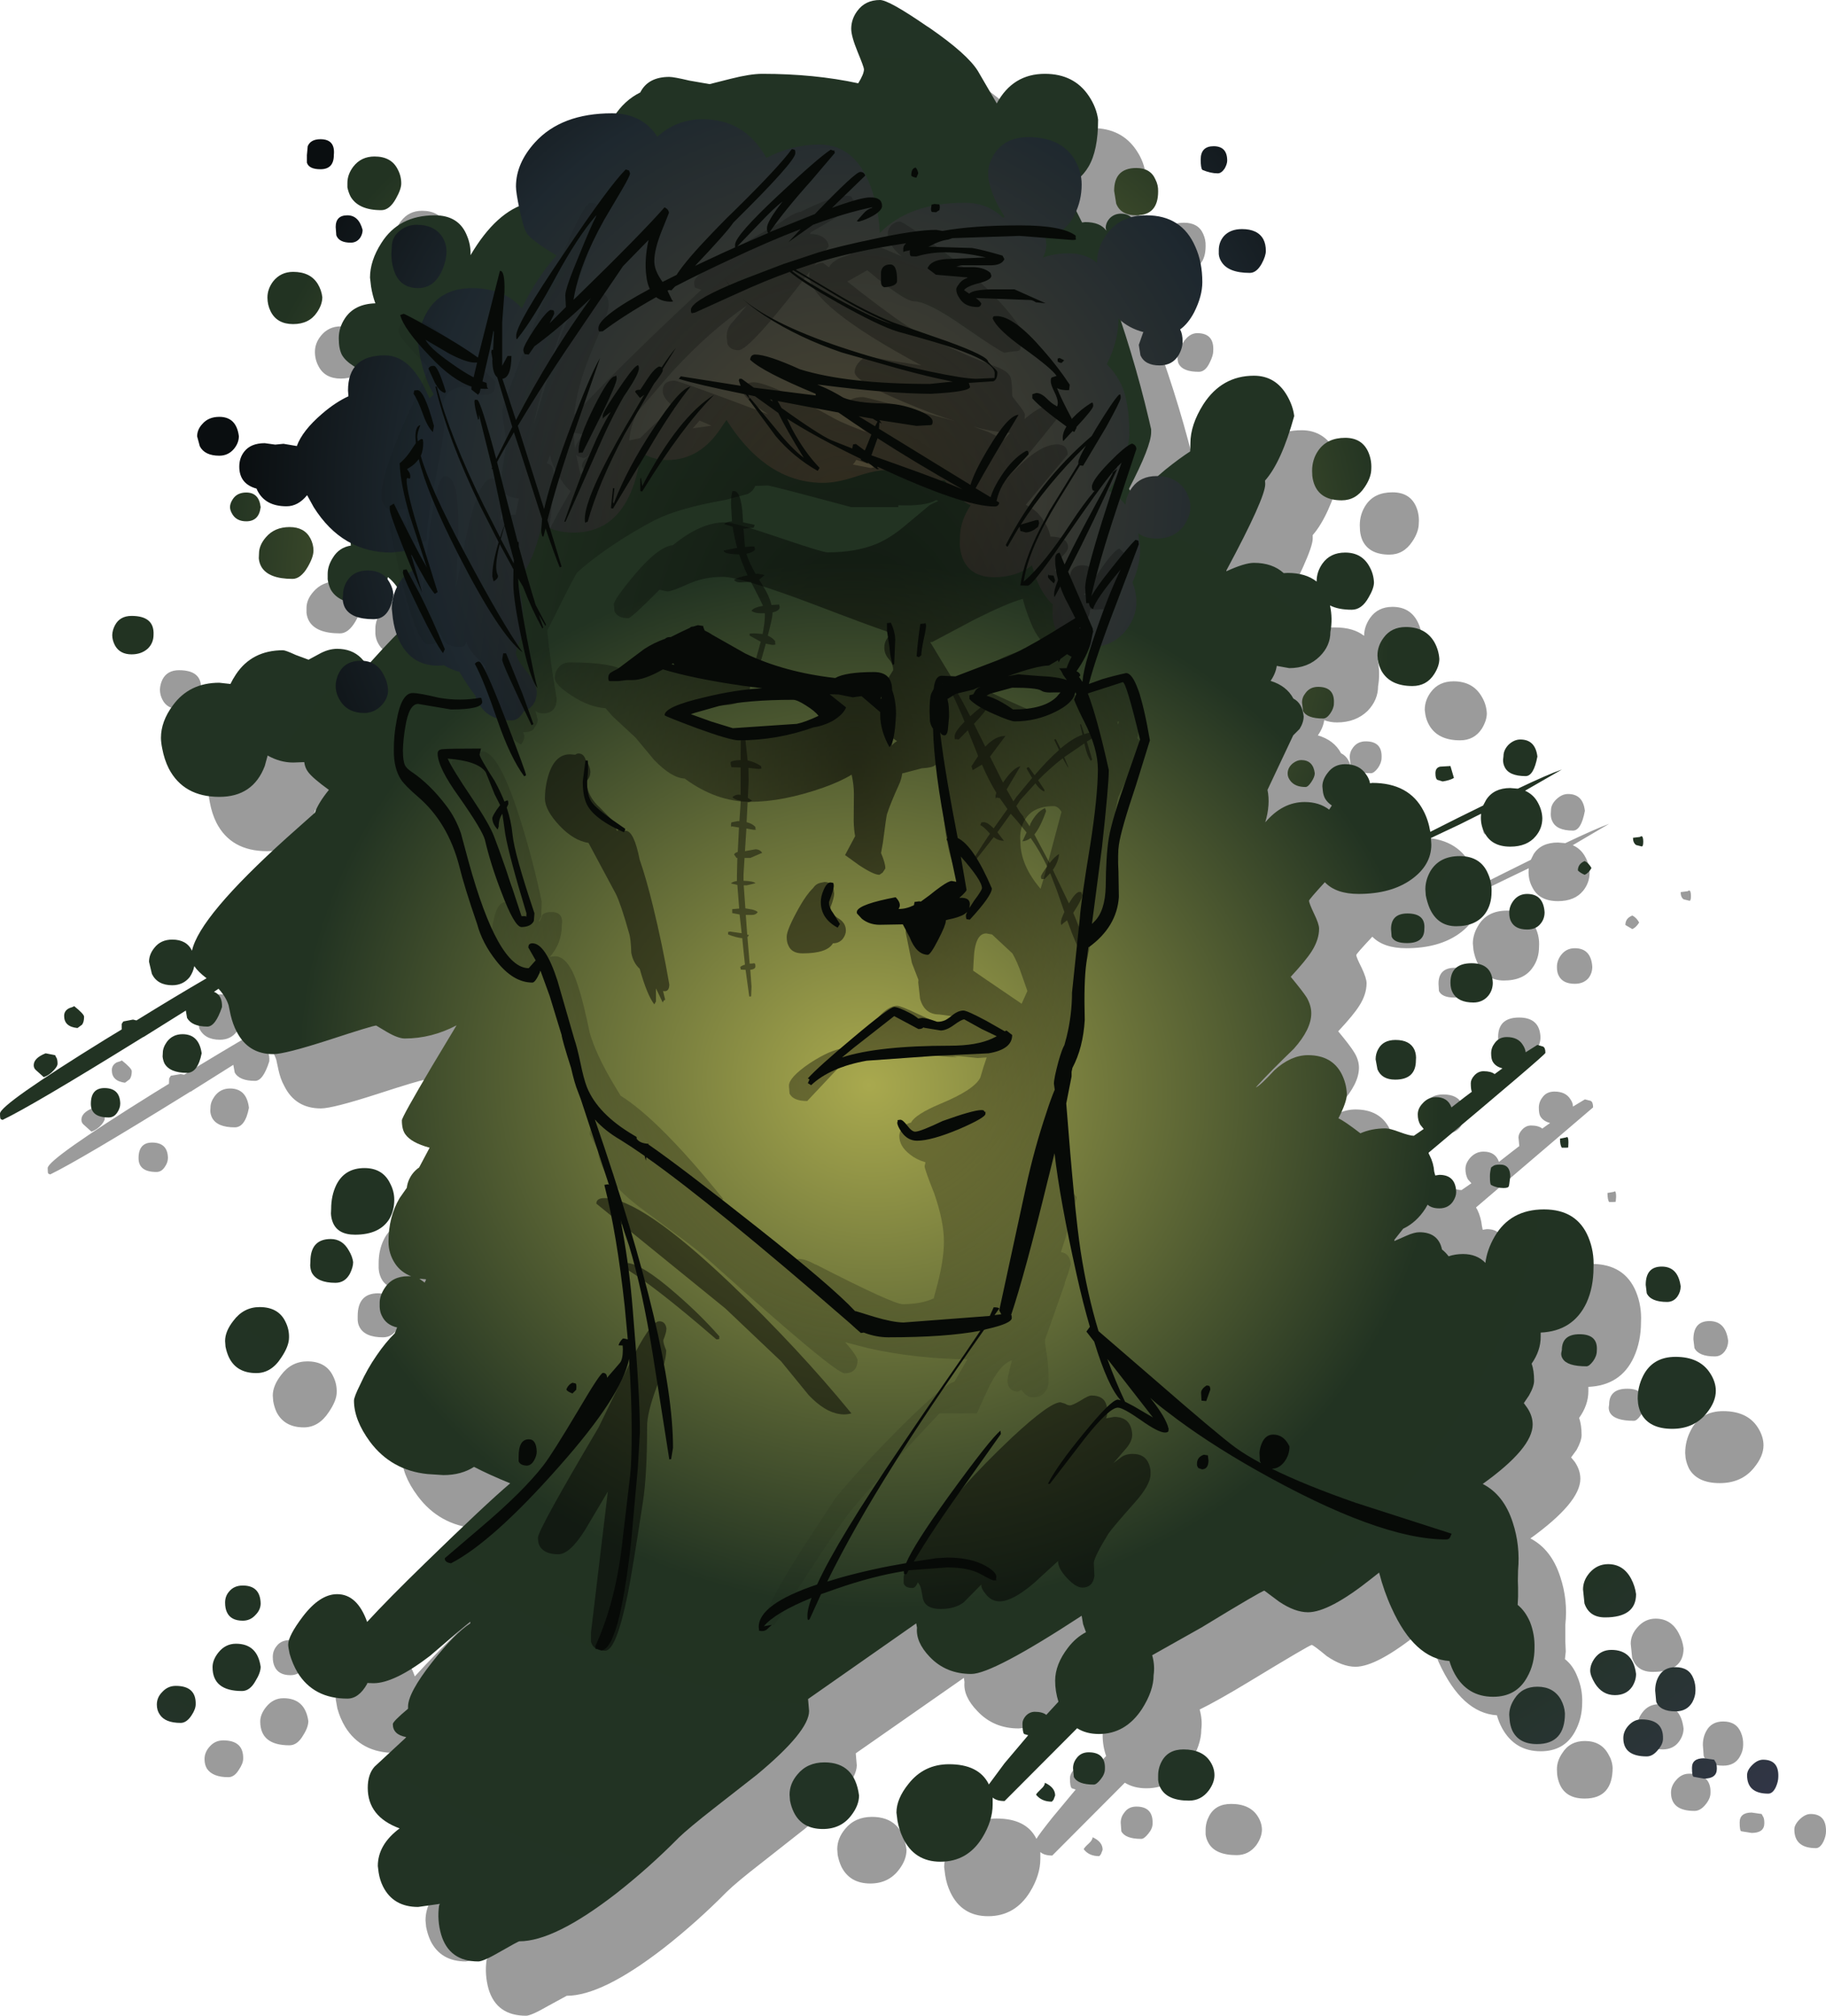<?xml version="1.0" encoding="UTF-8" standalone="no"?>
<svg xmlns:ffdec="https://www.free-decompiler.com/flash" xmlns:xlink="http://www.w3.org/1999/xlink" ffdec:objectType="shape" height="490.1px" width="444.15px" xmlns="http://www.w3.org/2000/svg">
  <g transform="matrix(1.0, 0.0, 0.0, 1.0, -30.8, -44.7)">
    <path d="M325.05 132.85 Q324.0 135.1 322.4 135.1 318.6 135.1 317.55 133.25 317.2 132.7 317.2 131.2 317.2 130.15 318.4 128.25 319.95 125.7 322.0 125.7 326.2 125.7 325.9 130.1 325.9 131.15 325.05 132.85 M357.2 159.1 Q354.1 170.25 350.1 174.8 L350.1 175.65 Q350.1 179.05 340.65 196.65 L340.65 196.8 Q345.1 194.75 347.4 194.75 351.85 194.75 354.6 197.25 L355.55 197.25 Q360.0 197.25 362.6 199.3 362.6 197.05 364.05 194.95 365.95 192.25 369.5 192.25 373.7 192.25 375.55 195.75 376.5 197.55 376.6 199.55 376.6 200.95 375.3 203.2 373.65 206.2 371.2 206.2 367.9 206.2 365.9 205.15 366.55 208.35 366.0 211.55 366.0 214.9 363.45 217.55 360.55 220.35 356.0 220.35 354.35 220.35 352.9 219.8 352.65 221.65 351.35 223.5 355.3 224.65 357.0 227.85 359.15 228.9 359.5 232.05 359.5 233.6 358.5 235.15 357.8 236.2 356.95 236.75 L350.7 249.95 Q351.35 253.5 350.1 257.9 354.25 252.95 359.7 252.95 363.2 252.95 365.65 254.8 L366.35 253.75 364.65 252.1 364.1 250.15 364.05 249.1 Q364.05 247.5 365.35 245.8 366.9 243.75 369.5 243.75 373.05 243.75 374.7 246.2 375.4 247.25 375.65 248.35 L376.15 248.35 Q385.1 248.35 388.6 255.05 389.85 257.4 390.3 260.15 L396.9 256.85 403.15 253.75 403.85 252.35 Q405.65 249.55 409.75 249.55 L411.55 249.7 Q418.9 246.2 422.2 245.0 L413.35 250.2 Q415.4 251.1 416.45 253.15 417.45 255.0 417.45 256.85 417.45 259.3 415.9 261.25 413.85 263.8 409.75 263.8 405.15 263.8 403.5 260.4 402.6 258.75 402.6 256.65 L402.65 255.8 397.35 258.35 390.45 261.7 390.5 263.25 Q390.5 268.25 385.8 271.65 380.8 275.25 372.85 275.25 367.35 275.25 364.6 272.45 360.7 276.6 360.7 276.9 360.7 277.45 362.0 280.0 363.2 282.55 363.2 283.75 363.2 286.45 361.45 289.2 360.05 291.45 356.3 295.45 359.25 299.0 360.15 300.5 361.35 302.4 361.35 304.3 361.35 308.15 357.05 312.95 351.25 318.55 348.25 321.9 L347.8 322.3 Q348.85 322.0 352.35 318.1 356.35 314.45 360.5 314.45 366.4 314.45 368.75 319.05 369.9 321.4 369.95 323.95 369.95 325.9 367.95 329.8 369.4 330.5 373.3 333.5 376.0 332.3 379.3 332.3 380.4 332.3 382.85 333.2 385.2 334.05 386.3 334.05 L388.7 332.4 387.85 331.45 Q387.25 330.35 387.25 328.9 387.25 327.5 388.45 326.15 389.8 324.7 391.65 324.7 394.55 324.7 395.4 327.2 L398.6 324.7 400.35 323.35 400.15 321.25 Q400.15 320.35 401.0 319.4 401.95 318.35 403.2 318.35 405.0 318.35 405.95 319.1 406.95 318.35 407.85 317.75 406.15 317.3 405.45 316.1 405.1 315.45 405.1 314.05 405.1 312.65 405.95 311.55 406.95 310.1 408.9 310.1 411.65 310.1 412.8 312.0 413.4 312.85 413.4 313.75 L416.3 312.0 417.7 312.35 Q418.3 312.65 418.3 313.95 L389.85 338.25 389.85 338.35 390.15 338.85 Q391.05 340.75 391.25 342.75 L391.45 343.7 392.45 343.55 Q396.4 343.55 396.6 347.7 396.6 348.85 395.75 350.1 394.6 351.75 392.45 351.75 390.65 351.75 389.6 350.8 L389.05 351.75 Q386.95 355.15 383.6 356.7 L381.6 359.3 381.55 359.75 Q381.75 359.6 384.5 358.4 386.4 357.5 387.6 357.5 392.25 357.5 393.1 361.7 L394.75 363.4 Q396.35 362.85 398.25 362.85 401.65 362.85 403.6 364.95 404.1 361.75 405.95 358.55 409.8 352.0 417.9 352.0 425.95 352.0 428.75 358.8 430.15 362.25 429.95 366.15 429.95 370.9 428.2 374.7 425.05 381.55 417.15 381.9 L417.15 382.95 Q417.15 386.3 414.9 389.45 415.5 391.15 415.5 393.6 415.5 395.0 414.3 397.2 L412.95 399.05 413.85 400.15 Q415.2 402.15 415.2 404.25 415.2 410.0 403.05 418.75 408.15 421.4 410.3 428.05 412.2 433.7 411.55 439.7 L411.55 442.25 411.55 443.85 411.65 446.25 411.45 448.1 Q413.4 449.6 414.45 452.3 415.75 455.35 415.65 458.65 415.65 462.55 413.85 465.8 411.25 470.5 405.55 470.5 399.3 470.5 396.2 464.95 395.4 463.5 394.9 461.75 386.4 461.2 380.8 448.95 379.05 444.95 377.8 440.25 L375.9 441.75 Q365.65 449.95 360.5 449.95 357.3 449.95 353.5 447.35 350.25 444.65 349.85 444.65 349.35 444.65 334.6 453.6 327.0 458.2 322.6 460.35 323.3 462.85 323.0 465.2 323.0 469.05 320.1 473.5 316.15 479.5 309.65 479.5 306.6 479.5 304.4 478.15 L286.75 495.85 Q284.8 495.85 283.85 495.0 L283.85 496.65 Q283.85 500.6 281.3 504.75 277.65 510.6 271.15 510.6 264.7 510.6 261.95 504.75 261.05 502.85 260.7 500.6 L260.45 498.65 Q260.45 495.3 263.4 491.6 267.15 486.85 273.2 486.85 280.4 486.85 282.85 491.7 L282.9 491.8 Q283.45 490.8 286.75 486.65 L292.45 479.8 291.5 479.5 Q291.05 479.1 291.05 477.05 291.05 476.1 291.85 475.15 292.8 474.15 294.05 474.15 295.9 474.15 296.85 474.85 L299.85 471.65 Q299.0 469.2 299.0 466.6 299.0 462.6 302.1 458.55 304.0 456.05 306.5 454.75 L305.85 452.85 305.45 450.8 Q283.85 464.95 278.55 464.95 272.5 464.95 268.55 460.75 265.05 457.15 265.4 453.7 L265.25 452.65 238.95 471.0 239.2 473.9 Q239.2 478.9 226.5 489.4 L215.95 497.7 Q209.95 502.35 207.55 504.7 200.35 512.0 192.25 518.35 177.25 529.95 168.65 529.95 L164.15 532.4 Q160.0 534.8 158.75 534.8 151.6 534.8 149.65 528.35 148.65 524.85 149.15 521.25 L149.4 520.8 144.1 521.6 Q138.05 521.6 135.55 516.65 134.8 515.05 134.45 513.2 L134.3 511.65 Q134.3 506.4 139.55 502.45 131.8 499.65 131.8 492.6 131.8 489.35 133.45 487.5 L141.0 480.55 141.2 480.3 Q137.9 479.65 137.9 477.15 137.9 476.55 141.65 473.4 L141.65 472.85 Q141.65 469.55 147.5 462.1 152.95 455.1 156.8 452.65 L156.8 452.2 147.0 460.5 Q138.3 467.15 133.25 467.15 L131.75 467.15 131.55 467.45 Q129.6 470.9 126.85 470.9 118.65 470.9 114.75 464.55 113.5 462.45 112.85 460.05 L112.45 457.8 Q112.45 455.65 115.95 451.0 120.2 445.5 124.4 445.5 129.3 445.5 131.7 452.3 136.65 446.8 145.7 438.05 160.7 423.5 166.5 418.6 161.45 416.55 157.7 414.6 154.55 416.6 150.15 416.6 L146.4 416.3 Q137.6 415.45 132.4 408.45 128.5 403.25 128.5 398.45 128.5 397.6 129.95 394.45 131.7 390.75 134.0 387.45 136.2 384.25 138.35 382.1 L139.0 380.65 Q136.3 380.05 135.25 377.85 134.8 376.85 134.7 375.65 L134.7 374.7 Q134.7 373.0 135.9 371.1 137.8 368.2 141.65 368.2 L142.3 368.25 Q139.95 367.25 138.55 365.2 136.85 362.8 136.85 359.85 136.85 353.8 139.6 349.2 L141.25 346.75 Q141.55 345.0 142.65 343.4 L144.35 341.8 146.9 336.95 Q142.45 335.8 141.0 333.7 140.15 332.55 140.15 330.35 140.15 329.55 147.5 317.1 L153.45 307.25 Q147.3 310.4 140.8 310.4 139.2 310.4 136.45 308.85 L133.9 307.3 Q133.05 307.3 122.4 310.75 111.7 314.2 108.85 314.2 102.65 314.2 99.95 308.75 99.0 307.05 98.5 304.7 L98.0 302.35 Q97.3 300.3 95.55 298.35 L94.4 299.05 Q96.5 299.85 96.3 302.75 94.8 307.5 92.85 307.5 89.05 307.5 87.9 305.5 L87.55 303.6 Q83.05 306.4 77.45 309.95 L77.45 310.0 77.05 310.15 76.0 310.8 Q50.15 326.8 43.0 330.25 L42.55 330.05 Q42.4 329.95 42.4 328.7 42.4 326.55 68.0 310.6 L71.9 308.2 71.9 308.15 71.95 306.9 72.35 306.25 74.75 305.85 75.6 306.0 Q84.9 300.3 92.65 295.8 90.6 294.3 89.65 292.85 89.4 294.2 88.45 295.45 86.95 297.5 84.3 297.5 80.6 297.5 79.3 294.8 L78.65 291.75 Q78.65 290.0 79.95 288.45 81.5 286.45 84.3 286.45 87.8 286.45 89.05 289.05 90.9 280.8 112.2 261.6 L119.0 255.5 Q119.75 253.25 122.4 249.95 118.45 247.15 117.3 245.65 116.6 244.7 116.35 243.2 L113.7 243.35 Q110.5 243.35 107.5 241.6 L106.75 244.15 Q103.95 251.65 95.75 251.65 87.0 251.65 83.45 244.75 82.35 242.55 81.85 239.85 81.55 238.35 81.55 237.35 81.55 233.35 84.45 229.4 88.45 223.95 95.75 223.95 L98.45 224.2 99.75 221.85 Q103.6 216.1 111.25 216.1 111.8 216.1 114.35 217.2 116.85 218.3 117.4 218.3 L119.95 216.95 Q122.2 215.65 124.4 215.65 128.0 215.65 130.25 217.9 L131.7 219.5 131.9 219.65 132.85 218.6 Q138.05 212.8 142.5 208.65 140.5 201.5 137.15 198.55 L136.75 198.2 Q135.35 204.75 131.0 204.75 124.85 204.75 122.85 201.25 122.2 200.15 122.1 198.8 L122.1 197.55 Q122.1 195.55 123.4 193.5 124.9 191.05 127.75 190.55 L127.65 190.2 Q127.65 187.95 128.9 186.0 129.6 185.0 130.5 184.25 L127.65 184.5 Q120.25 184.5 117.6 178.1 116.4 175.15 116.4 170.8 116.4 159.1 128.5 159.1 136.05 159.1 138.75 165.0 L139.4 166.75 Q141.7 159.65 143.5 154.9 131.1 148.75 128.4 146.95 126.35 145.6 125.55 144.15 124.8 142.7 124.8 140.15 124.8 137.6 126.3 135.35 128.55 131.8 133.7 131.65 132.95 129.75 132.65 127.55 L132.4 125.4 Q132.4 121.35 135.15 117.05 139.35 110.3 148.1 110.3 154.0 110.3 155.95 115.3 156.85 117.5 156.85 119.95 163.15 109.3 170.85 107.3 173.35 105.15 175.25 105.15 L176.05 105.2 186.55 92.2 Q189.2 88.95 191.6 86.45 L191.65 86.35 Q194.25 82.35 198.1 80.4 L198.15 80.4 Q200.0 76.65 205.2 76.65 L210.1 77.5 215.0 78.4 220.1 77.1 Q224.8 75.85 227.7 75.85 240.45 75.85 251.15 78.2 252.55 75.9 252.55 74.75 252.55 74.25 251.0 70.5 249.45 66.75 249.45 64.95 249.45 62.65 250.9 60.6 252.85 57.95 256.45 57.95 258.55 57.95 267.7 64.25 277.55 70.95 280.25 75.2 L284.85 83.1 Q288.75 75.85 296.55 75.85 303.65 75.85 307.25 81.3 309.1 84.05 309.45 87.1 309.45 94.5 307.15 98.45 305.0 101.95 301.0 103.7 303.3 107.3 305.55 112.05 L306.35 111.9 Q310.05 111.9 311.5 114.05 L311.3 113.4 Q311.3 112.0 312.35 110.9 313.5 109.85 315.05 109.85 317.5 109.85 318.4 112.05 L318.8 111.75 Q320.95 113.8 320.95 114.35 320.95 115.35 320.45 115.9 319.95 116.45 317.95 117.45 L315.9 117.15 315.65 117.05 315.4 117.05 Q313.45 117.05 312.2 115.3 L312.0 114.95 312.35 117.15 Q312.35 119.0 311.15 120.55 L309.85 121.7 312.0 127.3 Q318.0 143.6 321.85 159.95 L322.3 161.9 322.4 162.35 322.4 162.65 322.4 163.05 Q322.4 166.4 316.95 176.75 L318.15 178.7 Q324.75 172.95 325.85 172.15 L331.85 167.75 331.9 165.65 Q331.9 161.2 335.1 156.2 339.6 149.3 347.4 149.3 352.7 149.3 355.5 154.15 356.85 156.6 357.2 159.1 M363.05 167.45 Q365.1 164.4 369.5 164.4 373.8 164.4 375.3 168.0 376.05 169.85 375.9 171.9 375.9 174.05 374.3 176.4 372.2 179.55 368.75 179.55 363.85 179.55 362.2 176.1 361.7 174.95 361.6 173.65 L361.55 172.4 Q361.55 169.65 363.05 167.45 M409.35 239.05 Q410.7 237.75 412.2 237.75 415.85 237.75 416.3 241.85 415.4 246.65 413.4 246.65 409.35 246.65 408.35 244.3 408.0 243.6 408.0 242.65 L408.05 241.75 Q408.05 240.3 409.35 239.05 M427.85 267.3 Q428.85 267.8 429.5 269.0 428.8 270.15 427.85 270.6 L426.15 269.6 Q426.15 267.95 427.85 267.3 M442.1 262.55 Q442.1 263.8 441.7 263.7 L440.3 263.35 Q439.6 262.85 439.6 261.6 L441.25 261.4 441.65 261.2 Q442.1 261.25 442.1 262.55 M418.1 279.75 Q418.1 281.35 417.15 282.55 415.95 283.9 413.85 283.9 410.95 283.9 409.95 281.95 409.5 281.15 409.5 279.8 409.5 278.2 410.55 276.85 411.8 275.25 413.85 275.25 417.8 275.25 418.1 279.75 M392.45 218.15 Q392.45 219.85 391.25 221.85 389.4 224.7 385.95 224.7 380.55 224.7 378.45 221.05 377.75 219.85 377.5 218.45 L377.35 217.3 Q377.35 214.95 378.85 212.95 380.8 210.35 384.35 210.35 389.1 210.35 391.25 214.15 392.35 216.0 392.45 218.15 M365.95 231.45 Q365.0 232.7 364.25 232.7 360.25 232.7 359.3 230.85 L359.1 228.8 Q359.1 227.5 359.95 226.4 361.05 224.95 363.0 224.95 367.05 224.95 366.85 228.95 366.85 230.15 365.95 231.45 M395.2 244.15 Q395.2 244.6 395.95 247.05 394.95 247.65 393.3 247.9 L391.95 247.5 Q391.5 247.25 391.5 245.9 391.5 244.6 392.65 244.3 L395.2 244.15 M358.9 242.7 Q361.8 242.7 362.15 245.9 362.15 246.8 361.35 248.1 360.5 249.35 359.95 249.35 357.5 249.35 356.3 247.85 355.55 246.95 355.55 246.0 355.55 244.55 356.8 243.55 357.9 242.7 358.9 242.7 M404.35 270.4 Q405.3 272.5 405.15 274.85 405.15 277.8 403.6 279.95 401.45 283.1 396.6 283.1 392.1 283.1 390.15 278.75 389.5 277.35 389.2 275.7 L389.05 274.1 Q389.05 271.95 390.3 269.85 392.45 266.1 397.4 266.1 402.55 266.1 404.35 270.4 M380.7 283.85 Q380.7 280.0 384.7 280.0 389.2 280.0 388.85 283.85 388.85 287.25 384.6 287.25 381.55 287.25 380.8 285.65 L380.7 283.85 M400.3 292.1 Q405.3 292.1 405.5 296.85 405.5 298.6 404.45 299.95 403.05 301.65 400.7 301.65 397.1 301.65 395.75 299.4 395.2 298.3 395.2 296.85 395.2 292.1 400.3 292.1 M386.8 315.8 Q386.8 320.4 381.7 320.4 378.5 320.4 377.45 317.95 L377.0 315.45 Q377.0 314.1 377.6 313.0 378.8 310.8 381.85 310.8 385.35 310.8 386.4 313.15 386.95 314.4 386.8 315.8 M409.5 345.85 L409.4 346.3 Q409.3 346.75 408.05 346.75 406.4 346.75 405.1 346.1 404.75 345.95 404.75 343.9 404.75 342.95 405.1 341.75 L405.55 341.45 Q406.0 341.1 407.25 341.1 409.75 341.1 409.75 344.0 L409.5 345.85 M422.2 336.95 Q421.8 336.4 421.8 334.75 L423.25 334.5 423.6 334.35 Q423.9 334.45 423.9 335.7 L423.8 336.9 423.25 336.95 422.2 336.95 M422.2 386.2 Q422.2 382.35 426.6 382.35 431.1 382.35 430.8 386.4 430.8 387.6 429.85 388.85 428.95 390.15 428.2 390.15 423.6 390.15 422.45 388.25 422.1 387.7 422.1 386.9 L422.2 386.2 M442.7 370.35 Q442.7 365.9 446.6 365.9 450.55 365.9 451.15 370.7 451.15 372.05 450.4 373.15 449.45 374.5 447.9 374.5 443.95 374.5 442.95 372.45 L442.7 370.35 M458.35 391.75 Q459.75 393.95 459.75 396.1 459.75 398.75 457.45 401.55 454.45 405.3 449.1 405.3 443.65 405.3 441.65 401.8 441.05 400.6 440.8 399.2 L440.7 398.0 Q440.7 395.0 442.1 392.4 444.45 387.8 449.95 387.8 455.8 387.8 458.35 391.75 M313.35 104.35 Q313.35 98.85 318.8 98.85 322.25 98.85 323.45 101.55 324.1 102.95 324.05 104.5 324.05 110.3 318.8 110.3 315.0 110.3 313.8 107.45 L313.35 104.35 M133.45 95.95 Q137.6 95.95 139.15 99.1 140.0 100.75 140.0 102.55 140.0 103.9 138.7 106.2 137.15 109.1 135.15 109.1 129.6 109.1 127.65 105.75 127.05 104.75 126.9 103.5 L126.85 102.45 Q126.85 100.35 128.35 98.45 130.25 95.95 133.45 95.95 M120.7 130.15 Q120.7 131.95 119.5 133.9 117.6 136.75 113.7 136.75 109.8 136.75 108.25 133.7 107.4 132.1 107.4 130.25 107.4 128.15 108.85 126.35 110.7 124.05 113.7 124.05 117.85 124.05 119.7 126.95 120.6 128.45 120.7 130.15 M99.0 179.3 Q100.05 177.7 102.2 177.7 105.35 177.7 105.8 181.2 105.35 184.7 102.2 184.7 100.05 184.7 99.0 183.1 98.3 182.1 98.3 181.2 98.3 180.35 99.0 179.3 M105.35 193.65 L105.35 192.55 Q105.35 190.45 107.05 188.55 109.2 186.05 112.85 186.05 116.4 186.05 117.85 188.8 118.65 190.3 118.65 191.75 118.65 193.4 117.25 195.8 115.55 198.7 113.5 198.7 107.75 198.7 106.0 195.75 105.45 194.8 105.35 193.65 M134.25 182.95 L134.8 182.9 134.9 182.55 134.25 182.95 M70.3 214.8 Q69.7 213.65 69.7 212.35 69.75 211.1 70.3 209.95 71.45 207.65 74.35 207.65 79.95 207.65 79.7 212.25 79.7 214.25 78.3 215.65 76.75 217.1 74.35 217.1 71.45 217.1 70.3 214.8 M62.35 307.1 L61.2 307.95 Q58.0 307.55 58.0 304.9 58.0 303.65 59.2 303.0 60.45 302.65 60.4 302.5 62.85 304.45 62.85 305.15 62.85 306.4 62.35 307.1 M56.05 315.0 L56.3 316.6 Q56.3 317.15 55.5 318.15 54.45 319.35 53.05 319.85 L51.05 318.05 Q50.6 317.6 50.6 316.95 50.6 315.2 53.5 314.05 L55.75 314.45 56.05 315.0 M68.85 329.65 Q64.5 329.65 64.5 326.3 64.5 322.5 67.8 322.5 71.55 322.5 71.65 326.2 71.65 327.35 70.9 328.4 70.1 329.65 68.85 329.65 M131.0 341.9 Q135.45 341.9 137.3 345.7 138.25 347.6 138.3 349.6 138.3 352.2 137.15 354.2 134.8 358.15 128.65 358.15 124.55 358.15 123.35 355.1 122.95 354.15 122.9 353.0 L122.9 351.85 Q122.9 348.65 124.15 346.1 126.2 341.9 131.0 341.9 M82.0 313.95 Q82.0 312.65 83.0 311.25 84.4 309.35 86.75 309.35 90.8 309.35 91.35 314.05 90.45 318.8 87.9 318.8 83.65 318.8 82.4 316.5 82.0 315.7 81.95 314.85 L82.0 313.95 M117.8 364.7 Q117.8 359.15 122.75 359.15 125.65 359.15 127.25 362.0 128.05 363.4 128.3 364.8 128.3 366.1 127.5 367.6 126.3 369.85 123.95 369.85 119.55 369.85 118.25 367.35 117.85 366.6 117.8 365.65 L117.8 364.7 M97.25 385.35 L97.15 384.0 Q97.15 381.65 99.15 379.05 101.65 375.7 105.55 375.7 110.15 375.7 111.85 379.35 112.75 381.15 112.7 383.2 112.7 385.2 110.8 388.0 108.35 391.75 104.7 391.75 99.95 391.75 98.05 388.0 97.5 386.8 97.25 385.35 M144.4 368.85 L145.65 369.75 145.95 369.2 146.05 369.05 144.4 368.85 M295.65 492.9 Q296.55 492.1 296.55 491.4 299.0 492.5 299.0 494.45 L298.6 495.5 298.2 496.0 Q295.65 496.0 294.4 494.3 294.55 493.9 295.65 492.9 M303.4 487.9 Q303.4 486.5 304.25 485.45 305.25 483.95 307.2 483.95 311.3 483.95 311.15 488.1 311.15 489.3 310.1 490.55 309.1 491.8 308.4 491.8 304.5 491.8 303.55 489.95 L303.4 487.9 M236.35 489.4 Q238.75 486.45 242.9 486.45 250.25 486.45 251.3 494.45 251.3 496.9 249.45 499.3 246.9 502.65 242.5 502.65 237.5 502.65 235.45 498.55 234.85 497.25 234.55 495.7 L234.45 494.3 Q234.45 491.7 236.35 489.4 M101.45 443.45 Q105.65 443.45 105.8 447.8 105.8 449.3 104.55 450.55 103.3 452.0 101.45 452.0 98.55 452.0 97.6 449.9 97.15 449.0 97.15 447.55 97.15 446.05 98.1 444.9 99.2 443.45 101.45 443.45 M104.55 466.6 Q103.15 469.05 101.2 469.05 94.1 469.05 94.1 463.25 94.1 461.5 95.55 459.7 97.25 457.6 99.75 457.6 105.0 457.6 105.8 463.15 105.8 464.65 104.55 466.6 M85.1 467.85 Q90.05 467.85 89.95 472.3 89.95 473.45 88.9 475.0 87.8 476.8 86.35 476.8 82.55 476.8 81.15 474.75 80.55 473.8 80.55 472.4 80.55 470.7 81.85 469.3 83.15 467.85 85.1 467.85 M439.1 441.75 Q440.1 443.6 440.3 445.5 440.3 451.2 432.8 451.2 428.95 451.2 427.8 447.8 L427.45 444.35 Q427.45 442.2 429.05 440.4 430.9 438.25 433.5 438.25 437.25 438.25 439.1 441.75 M430.3 461.05 Q431.8 459.05 434.35 459.05 439.6 459.05 440.3 464.95 440.3 466.55 439.3 468.0 437.9 470.05 435.2 470.05 432.1 470.05 430.35 467.25 429.15 465.3 429.15 464.1 429.15 462.55 430.3 461.05 M409.55 476.1 L409.5 474.85 Q409.5 472.85 410.8 470.95 412.65 468.0 416.3 468.0 420.25 468.0 422.0 471.2 422.95 472.75 423.05 474.5 423.05 482.0 416.25 482.0 411.7 482.0 410.2 478.55 409.7 477.4 409.55 476.1 M441.65 475.95 Q447.05 475.95 446.85 480.65 446.85 482.0 445.65 483.45 444.4 485.0 442.95 485.0 437.25 485.0 437.25 480.55 437.25 478.85 438.55 477.45 439.85 475.95 441.65 475.95 M445.0 468.95 Q445.0 467.05 445.85 465.55 447.1 463.25 449.95 463.25 453.2 463.25 454.3 466.05 454.85 467.4 454.8 468.95 454.8 470.4 454.0 471.8 452.75 474.0 449.95 474.0 446.15 474.0 445.2 471.65 L445.0 468.95 M453.95 487.8 Q453.95 485.4 456.85 485.4 L459.3 485.75 459.65 486.4 Q459.95 486.8 459.95 488.0 459.95 490.35 456.85 490.35 L454.35 489.95 Q453.95 489.85 453.95 487.8 M468.55 487.05 Q469.9 485.75 471.2 485.75 475.0 485.75 474.95 489.95 474.95 491.1 474.35 492.4 473.55 494.05 472.5 494.05 467.25 494.05 467.25 489.5 467.25 488.35 468.55 487.05 M336.75 486.35 Q337.7 487.85 337.75 489.5 337.75 491.35 336.4 493.3 334.55 495.75 331.6 495.75 326.4 495.75 324.75 492.8 324.2 491.85 324.05 490.75 L324.05 489.6 Q324.05 487.85 324.9 486.25 326.45 483.3 330.25 483.3 334.85 483.3 336.75 486.35" fill="#000000" fill-opacity="0.392" fill-rule="evenodd" stroke="none"/>
    <path d="M345.6 145.85 Q342.5 157.05 338.5 161.55 L338.55 162.4 Q338.55 165.8 329.1 183.4 L329.1 183.6 Q333.55 181.55 335.8 181.55 340.3 181.55 343.05 184.05 L344.0 184.0 Q348.4 184.0 351.05 186.1 L351.05 186.05 Q351.05 183.75 352.45 181.75 354.35 179.05 358.0 179.05 362.1 179.05 363.95 182.55 364.9 184.25 365.0 186.3 365.0 187.75 363.7 189.95 362.05 192.95 359.6 192.95 356.35 192.95 354.3 191.9 355.0 195.1 354.4 198.35 354.4 201.7 351.85 204.25 348.95 207.15 344.4 207.15 L341.35 206.6 Q341.1 208.45 339.85 210.25 343.75 211.45 345.4 214.55 347.55 215.65 347.9 218.85 347.9 220.35 346.9 221.95 L345.35 223.5 339.1 236.75 Q339.85 240.3 338.55 244.65 342.75 239.7 348.15 239.7 351.65 239.7 354.1 241.55 L354.75 240.55 Q353.7 239.85 353.1 238.85 352.65 238.0 352.55 236.9 L352.45 235.9 Q352.45 234.25 353.75 232.6 355.3 230.5 358.0 230.5 361.45 230.5 363.1 233.0 363.85 234.05 364.05 235.15 L364.55 235.05 Q373.55 235.05 377.05 241.85 378.25 244.15 378.7 246.95 L385.35 243.6 391.55 240.55 392.3 239.15 Q394.15 236.3 398.15 236.3 L400.0 236.45 Q407.35 232.95 410.7 231.8 L401.75 236.95 Q403.85 237.9 404.9 239.9 405.9 241.75 405.95 243.65 405.95 246.1 404.35 248.0 402.25 250.55 398.15 250.55 393.6 250.55 391.9 247.15 391.0 245.55 391.0 243.45 L391.05 242.55 385.85 245.15 378.85 248.45 378.95 250.05 Q378.95 255.0 374.2 258.45 369.25 262.05 361.25 262.05 355.75 262.05 353.05 259.2 349.2 263.4 349.2 263.7 349.2 264.25 350.4 266.8 351.65 269.35 351.65 270.5 351.65 273.15 349.85 276.0 348.45 278.2 344.75 282.2 347.7 285.75 348.65 287.25 349.75 289.2 349.75 291.05 349.75 294.95 345.5 299.7 339.7 305.3 336.65 308.65 L336.25 309.1 Q337.25 308.75 340.8 304.9 344.8 301.25 348.95 301.25 354.8 301.25 357.15 305.85 358.3 308.15 358.4 310.7 358.4 312.65 356.35 316.6 357.8 317.25 361.7 320.25 364.4 319.05 367.8 319.05 368.85 319.05 371.25 319.95 373.7 320.85 374.7 320.85 L377.1 319.2 376.25 318.15 Q375.65 317.1 375.65 315.65 375.65 314.2 376.85 312.95 378.2 311.45 380.05 311.45 382.95 311.45 383.85 313.95 L387.0 311.5 388.8 310.15 Q388.55 309.55 388.55 308.05 388.55 307.15 389.4 306.2 390.35 305.15 391.65 305.15 393.45 305.15 394.35 305.85 L396.25 304.45 Q394.6 304.05 393.9 302.85 393.5 302.2 393.5 300.8 393.5 299.45 394.35 298.35 395.4 296.85 397.3 296.85 400.05 296.85 401.2 298.75 401.8 299.65 401.9 300.55 L404.75 298.75 406.1 299.15 Q406.7 299.4 406.7 300.7 406.7 301.15 378.3 324.95 L378.3 325.15 378.55 325.65 Q379.5 327.5 379.65 329.55 L379.9 330.5 380.9 330.35 Q384.85 330.35 385.0 334.5 385.0 335.65 384.2 336.85 383.05 338.5 380.9 338.5 379.05 338.5 378.05 337.6 L377.5 338.55 Q375.35 341.9 372.1 343.45 L370.0 346.1 369.95 346.45 372.9 345.15 Q374.8 344.3 376.05 344.3 380.65 344.3 381.55 348.5 382.45 349.2 383.15 350.15 384.8 349.6 386.65 349.6 390.05 349.6 392.1 351.75 392.5 348.55 394.35 345.35 398.2 338.75 406.35 338.75 414.35 338.75 417.15 345.5 418.6 349.0 418.4 352.9 418.4 357.7 416.7 361.45 413.45 368.35 405.55 368.7 L405.55 369.75 Q405.55 373.1 403.35 376.25 403.95 377.95 403.95 380.4 403.95 381.8 402.7 384.0 L401.45 385.85 402.25 386.95 Q403.6 388.95 403.6 391.05 403.6 396.8 391.45 405.5 396.6 408.15 398.75 414.85 400.6 420.45 400.05 426.5 L400.0 429.05 400.05 430.65 400.05 432.95 399.95 434.9 Q401.8 436.4 402.95 439.05 404.15 442.1 404.05 445.4 404.05 449.35 402.25 452.5 399.65 457.25 394.0 457.25 387.75 457.25 384.65 451.7 383.85 450.25 383.35 448.55 374.85 448.0 369.3 435.7 367.45 431.7 366.25 427.05 L364.35 428.55 Q354.1 436.7 348.95 436.7 345.75 436.7 341.9 434.1 L338.35 431.45 Q337.75 431.45 323.05 440.4 L311.05 447.15 Q311.75 449.6 311.4 452.0 311.4 455.8 308.55 460.25 304.55 466.3 298.1 466.3 295.0 466.3 292.8 464.9 L275.15 482.6 Q273.25 482.6 272.25 481.75 L272.25 483.45 Q272.25 487.4 269.7 491.55 266.1 497.35 259.55 497.35 253.15 497.35 250.4 491.5 249.5 489.6 249.1 487.4 L248.85 485.4 Q248.85 482.05 251.8 478.4 255.55 473.65 261.65 473.65 268.8 473.65 271.25 478.4 L271.3 478.6 275.15 473.4 280.9 466.6 279.9 466.3 Q279.5 465.85 279.5 463.75 279.5 462.85 280.3 461.9 281.25 460.9 282.5 460.9 284.35 460.9 285.3 461.65 L288.25 458.45 Q287.45 455.9 287.45 453.35 287.45 449.4 290.55 445.35 292.45 442.85 294.95 441.55 L294.25 439.6 293.9 437.55 Q272.25 451.7 267.05 451.7 260.9 451.7 256.95 447.55 253.5 443.95 253.85 440.45 L253.65 439.4 227.35 457.8 227.6 460.7 Q227.6 465.65 214.9 476.2 L204.35 484.45 Q198.35 489.15 195.95 491.45 188.75 498.75 180.65 505.1 165.65 516.7 157.15 516.7 156.85 516.7 152.6 519.15 148.4 521.6 147.15 521.6 140.05 521.6 138.1 515.05 137.1 511.6 137.6 508.0 L137.8 507.6 132.5 508.35 Q126.45 508.35 123.95 503.35 123.2 501.85 122.9 500.0 L122.7 498.4 Q122.7 493.2 128.0 489.25 120.25 486.4 120.25 479.4 120.25 476.1 121.9 474.25 L129.4 467.3 129.6 467.05 Q126.35 466.45 126.35 463.9 126.35 463.25 130.05 460.15 L130.05 459.65 Q130.05 456.3 135.9 448.85 141.35 441.9 145.2 439.4 L145.2 439.0 Q143.8 440.05 135.4 447.3 126.7 453.95 121.65 453.95 L120.15 453.9 120.05 454.2 Q118.05 457.7 115.3 457.7 107.05 457.7 103.15 451.3 101.95 449.25 101.25 446.8 100.9 445.2 100.9 444.55 100.9 442.45 104.45 437.75 108.6 432.3 112.8 432.3 117.7 432.3 120.1 439.05 125.1 433.6 134.15 424.8 149.1 410.25 154.9 405.35 149.85 403.3 146.1 401.35 143.0 403.35 138.65 403.35 L134.8 403.1 Q126.0 402.2 120.8 395.25 116.9 389.95 116.9 385.25 116.9 384.35 118.45 381.25 120.15 377.5 122.45 374.2 124.6 371.05 126.8 368.9 L127.4 367.45 Q124.7 366.85 123.65 364.55 123.2 363.65 123.15 362.45 L123.15 361.45 Q123.15 359.75 124.35 357.9 126.2 355.0 130.05 355.0 L130.8 355.0 Q128.35 354.05 126.95 352.0 125.3 349.55 125.3 346.6 125.3 340.55 128.0 336.0 L129.75 333.5 Q129.95 331.75 131.05 330.2 131.8 329.2 132.75 328.55 L135.3 323.75 Q130.85 322.55 129.4 320.5 128.55 319.35 128.55 317.1 128.55 316.3 135.9 303.9 L141.85 294.0 Q135.75 297.2 129.25 297.2 127.65 297.2 124.9 295.6 L122.3 294.05 Q121.5 294.05 110.8 297.55 100.1 301.0 97.25 301.0 91.15 301.0 88.35 295.5 87.45 293.8 86.9 291.5 L86.4 289.1 Q85.75 287.05 83.95 285.1 L82.85 285.85 Q84.9 286.65 84.8 289.55 83.2 294.3 81.25 294.3 77.5 294.3 76.3 292.2 L76.0 290.4 65.85 296.75 65.45 296.95 64.4 297.6 Q38.55 313.6 31.4 317.0 L31.0 316.8 Q30.8 316.75 30.8 315.45 30.8 313.25 56.45 297.4 L60.4 295.0 60.4 294.9 60.4 293.65 60.8 293.05 63.15 292.6 64.0 292.8 Q73.3 287.05 81.05 282.55 79.0 281.0 78.05 279.6 77.8 281.0 76.95 282.25 75.35 284.25 72.7 284.25 69.1 284.25 67.75 281.5 L67.05 278.55 Q67.05 276.75 68.35 275.15 69.9 273.15 72.7 273.15 76.2 273.15 77.5 275.85 79.3 267.55 100.6 248.35 L107.4 242.3 Q108.2 239.95 110.8 236.75 106.85 233.9 105.75 232.4 105.0 231.45 104.8 230.0 L102.1 230.1 Q98.95 230.1 95.9 228.4 L95.2 230.95 Q92.35 238.45 84.15 238.45 75.45 238.45 71.85 231.55 70.75 229.35 70.25 226.65 69.95 225.15 69.95 224.1 69.95 220.1 72.85 216.2 76.85 210.7 84.15 210.7 L86.85 211.0 Q87.4 209.85 88.2 208.65 92.1 202.8 99.65 202.8 100.25 202.8 102.75 203.95 L105.85 205.1 108.35 203.75 Q110.65 202.45 112.8 202.45 116.4 202.45 118.65 204.7 L120.1 206.3 120.3 206.45 121.25 205.35 Q126.45 199.55 130.9 195.4 128.9 188.3 125.55 185.35 L125.15 185.0 Q123.75 191.55 119.45 191.55 113.25 191.55 111.25 188.05 110.7 186.95 110.5 185.55 L110.5 184.25 Q110.5 182.25 111.8 180.25 113.3 177.8 116.15 177.35 L116.1 177.0 Q116.1 174.7 117.35 172.75 118.05 171.75 119.0 171.05 L116.1 171.3 Q108.7 171.3 106.05 164.9 104.85 161.95 104.85 157.55 104.85 145.85 116.9 145.85 124.45 145.85 127.15 151.75 L127.9 153.55 Q130.1 146.4 131.9 141.7 119.55 135.55 116.8 133.7 114.75 132.4 113.95 130.95 113.2 129.5 113.2 126.95 113.2 124.35 114.7 122.1 117.0 118.6 122.1 118.45 121.4 116.55 121.05 114.35 L120.8 112.2 Q120.8 108.1 123.55 103.8 127.8 97.05 136.55 97.05 142.45 97.05 144.4 102.05 145.35 104.3 145.25 106.75 151.55 96.05 159.25 94.05 161.75 91.9 163.65 91.9 L164.5 92.0 174.95 78.95 180.05 73.2 180.1 73.1 Q182.65 69.1 186.5 67.2 L186.55 67.15 Q188.45 63.4 193.6 63.4 194.7 63.4 198.5 64.3 L203.4 65.15 208.55 63.85 Q213.3 62.65 216.2 62.65 228.9 62.65 239.55 64.95 240.95 62.7 240.95 61.55 240.95 61.05 239.4 57.3 237.85 53.5 237.85 51.75 L237.85 51.55 Q237.9 49.3 239.3 47.4 241.25 44.7 244.85 44.7 247.0 44.7 256.15 51.0 L257.0 51.55 Q266.1 57.85 268.65 61.95 L273.25 69.85 Q277.15 62.65 284.95 62.65 292.05 62.65 295.65 68.05 297.5 70.8 297.9 73.8 297.9 81.3 295.55 85.25 293.5 88.7 289.4 90.5 291.7 94.05 294.0 98.8 L294.75 98.7 Q298.45 98.7 299.9 100.8 L299.75 100.15 Q299.75 98.8 300.8 97.7 301.9 96.65 303.45 96.65 305.9 96.65 306.8 98.8 L307.2 98.55 Q309.35 100.6 309.35 101.1 309.35 102.1 308.85 102.65 308.35 103.25 306.35 104.2 L304.35 103.95 304.15 103.8 303.8 103.8 Q301.85 103.8 300.6 102.05 L300.4 101.75 Q300.8 102.65 300.8 103.9 300.8 105.8 299.55 107.35 L298.3 108.45 300.4 114.05 Q306.4 130.35 310.25 146.7 L310.7 148.65 310.8 149.05 310.8 149.4 310.8 149.8 Q310.8 153.2 305.4 163.55 L306.6 165.45 314.25 158.9 Q317.6 156.2 320.3 154.45 L320.35 152.45 Q320.35 148.0 323.5 143.0 328.0 136.05 335.8 136.05 341.1 136.05 343.9 140.95 345.3 143.4 345.6 145.85 M123.35 169.3 L122.65 169.75 123.2 169.7 123.35 169.3 M134.1 356.55 L134.35 356.0 134.45 355.75 132.8 355.6 134.1 356.55" fill="url(#gradient0)" fill-rule="evenodd" stroke="none"/>
    <path d="M364.35 158.65 Q364.35 160.8 362.7 163.2 360.6 166.35 357.15 166.35 352.25 166.35 350.65 162.85 350.15 161.75 350.0 160.4 L349.95 159.2 Q349.95 156.4 351.45 154.25 353.6 151.15 358.0 151.15 362.2 151.15 363.7 154.8 364.45 156.65 364.35 158.65 M430.5 249.35 Q430.5 250.55 430.1 250.5 L428.75 250.15 Q428.0 249.6 428.0 248.4 L429.65 248.2 430.05 248.0 Q430.5 248.05 430.5 249.35 M416.25 257.4 Q415.2 256.95 414.6 256.35 414.6 254.75 416.25 254.05 417.25 254.55 417.9 255.75 417.25 256.95 416.25 257.4 M405.55 269.25 Q404.45 270.7 402.25 270.7 399.35 270.7 398.35 268.75 397.9 267.95 397.9 266.6 397.9 265.0 399.0 263.6 400.25 262.05 402.25 262.05 406.2 262.05 406.5 266.5 406.5 268.1 405.55 269.25 M379.65 208.6 Q377.8 211.5 374.35 211.5 368.95 211.5 366.85 207.85 366.2 206.65 365.95 205.25 L365.85 204.05 Q365.85 201.75 367.35 199.75 369.25 197.15 372.75 197.15 377.55 197.15 379.7 200.85 380.75 202.75 380.9 204.9 380.9 206.65 379.65 208.6 M384.45 233.85 Q383.4 234.45 381.7 234.7 L380.4 234.3 Q379.95 234.0 379.95 232.7 379.95 231.35 381.1 231.1 L383.6 230.95 384.45 233.85 M400.6 224.5 Q404.25 224.5 404.75 228.65 403.85 233.4 401.9 233.4 397.75 233.4 396.75 231.1 396.4 230.4 396.4 229.45 L396.5 228.55 Q396.5 227.05 397.75 225.75 399.1 224.5 400.6 224.5 M347.5 215.5 Q347.5 214.25 348.35 213.2 349.45 211.7 351.4 211.7 355.5 211.7 355.25 215.75 355.25 216.9 354.35 218.2 353.5 219.4 352.65 219.4 348.75 219.4 347.75 217.6 L347.5 215.5 M350.6 232.7 Q350.6 233.6 349.75 234.85 348.95 236.05 348.35 236.05 345.9 236.05 344.75 234.65 344.0 233.75 344.0 232.8 344.0 231.35 345.25 230.3 346.3 229.5 347.3 229.5 350.2 229.5 350.6 232.7 M392.75 257.15 Q393.7 259.3 393.6 261.6 393.6 264.6 392.1 266.75 389.85 269.9 385.0 269.9 380.5 269.9 378.55 265.55 377.95 264.15 377.6 262.4 L377.5 260.9 Q377.5 258.7 378.7 256.55 380.9 252.85 385.85 252.85 390.95 252.85 392.75 257.15 M377.25 270.6 Q377.25 274.0 373.05 274.0 369.95 274.0 369.3 272.45 L369.15 270.6 Q369.15 266.8 373.15 266.8 377.6 266.8 377.25 270.6 M383.6 283.65 Q383.6 278.9 388.75 278.9 393.7 278.9 393.9 283.65 393.9 285.4 392.85 286.75 391.45 288.45 389.2 288.45 385.5 288.45 384.2 286.15 383.6 285.1 383.6 283.65 M375.2 302.5 Q375.2 307.2 370.15 307.2 366.9 307.2 365.85 304.7 L365.4 302.25 Q365.4 300.9 366.05 299.75 367.25 297.55 370.25 297.55 373.75 297.55 374.85 299.95 375.35 301.15 375.2 302.5 M397.8 333.1 Q397.7 333.55 396.5 333.55 394.8 333.55 393.5 332.8 393.2 332.7 393.2 330.65 393.2 329.75 393.5 328.55 L394.0 328.2 Q394.4 327.85 395.65 327.85 398.15 327.85 398.15 330.75 L397.9 332.65 397.8 333.1 M412.0 321.15 Q412.3 321.25 412.3 322.5 L412.25 323.7 411.7 323.75 410.7 323.75 Q410.25 323.15 410.25 321.55 L411.7 321.25 412.0 321.15 M436.3 361.25 Q432.35 361.25 431.35 359.15 L431.1 357.1 Q431.1 352.65 435.0 352.65 438.95 352.65 439.6 357.45 439.6 358.8 438.8 359.95 437.85 361.25 436.3 361.25 M416.7 376.9 Q412.0 376.9 410.9 375.05 410.5 374.45 410.55 373.7 L410.7 372.95 Q410.7 369.1 415.0 369.1 419.55 369.1 419.2 373.15 419.2 374.4 418.3 375.65 417.35 376.9 416.7 376.9 M430.5 379.15 Q432.85 374.6 438.35 374.6 444.2 374.6 446.75 378.55 448.15 380.7 448.15 382.85 448.15 385.55 445.9 388.3 442.85 392.1 437.55 392.1 432.05 392.1 430.05 388.5 429.45 387.35 429.25 386.0 L429.15 384.75 Q429.15 381.8 430.5 379.15 M301.8 91.1 Q301.8 85.55 307.2 85.55 310.65 85.55 311.85 88.35 312.55 89.7 312.5 91.25 312.5 97.05 307.2 97.05 303.4 97.05 302.3 94.2 L301.8 91.1 M306.8 115.0 Q308.35 112.5 310.4 112.5 314.65 112.5 314.3 116.8 314.3 117.95 313.5 119.6 312.45 121.9 310.8 121.9 307.0 121.9 305.95 120.05 305.65 119.45 305.65 117.95 305.65 116.95 306.8 115.0 M115.3 90.25 L115.3 89.2 Q115.3 87.1 116.75 85.2 118.65 82.75 121.9 82.75 126.0 82.75 127.55 85.9 128.4 87.5 128.4 89.3 128.4 90.7 127.1 93.0 125.55 95.8 123.55 95.8 118.05 95.8 116.1 92.55 115.55 91.5 115.3 90.25 M62.8 194.45 Q68.35 194.45 68.15 199.0 68.15 201.05 66.75 202.4 65.2 203.8 62.8 203.8 59.95 203.8 58.75 201.6 58.1 200.35 58.1 199.1 58.15 197.9 58.75 196.75 59.95 194.45 62.8 194.45 M109.2 116.95 Q109.2 118.75 107.9 120.65 106.0 123.5 102.1 123.5 98.2 123.5 96.65 120.45 95.85 118.85 95.85 117.05 95.85 114.95 97.25 113.1 99.1 110.8 102.1 110.8 106.3 110.8 108.1 113.75 109.0 115.25 109.2 116.95 M94.2 168.0 Q93.8 171.45 90.7 171.45 88.45 171.45 87.4 169.85 86.75 168.85 86.75 168.0 86.75 167.1 87.4 166.1 88.45 164.45 90.7 164.45 93.8 164.45 94.2 168.0 M95.5 175.3 Q97.6 172.85 101.25 172.85 104.85 172.85 106.3 175.6 107.05 177.05 107.05 178.55 107.05 180.15 105.65 182.55 103.95 185.45 101.95 185.45 96.15 185.45 94.4 182.55 93.85 181.6 93.75 180.45 L93.8 179.3 Q93.8 177.25 95.5 175.3 M48.8 289.3 Q51.25 291.25 51.25 291.9 51.25 293.2 50.75 293.85 L49.65 294.65 Q46.4 294.35 46.4 291.7 46.4 290.4 47.7 289.8 48.85 289.45 48.8 289.3 M76.3 305.55 Q72.1 305.55 70.8 303.25 70.45 302.5 70.35 301.6 L70.4 300.7 Q70.4 299.4 71.4 298.0 72.8 296.15 75.2 296.15 79.2 296.15 79.85 300.8 78.9 305.55 76.3 305.55 M44.2 301.25 L44.45 301.75 Q44.8 302.2 44.8 303.35 44.8 303.95 43.9 304.9 42.85 306.1 41.45 306.6 L39.45 304.8 Q39.0 304.35 39.0 303.7 39.0 301.95 41.9 300.8 L44.2 301.25 M57.25 316.4 Q52.9 316.4 52.9 313.1 52.9 309.25 56.2 309.25 59.95 309.25 60.05 313.0 60.05 314.1 59.35 315.15 58.55 316.4 57.25 316.4 M125.55 341.0 Q123.2 344.9 117.15 344.9 112.95 344.9 111.75 341.9 111.35 340.9 111.3 339.75 L111.35 338.6 Q111.35 335.4 112.6 332.8 114.65 328.7 119.45 328.7 123.9 328.7 125.7 332.45 126.7 334.35 126.7 336.4 126.7 338.95 125.55 341.0 M112.4 356.6 Q108.0 356.6 106.65 354.15 106.3 353.4 106.25 352.35 L106.3 351.45 Q106.3 345.95 111.25 345.95 114.1 345.95 115.65 348.75 116.5 350.15 116.7 351.55 116.7 352.8 115.9 354.4 114.7 356.6 112.4 356.6 M87.55 365.85 Q90.05 362.5 93.95 362.5 98.55 362.5 100.25 366.1 101.15 367.9 101.1 369.9 101.1 372.0 99.2 374.8 96.8 378.55 93.15 378.55 88.35 378.55 86.5 374.75 85.95 373.6 85.65 372.1 L85.55 370.75 Q85.55 368.4 87.55 365.85 M296.85 478.6 Q292.95 478.6 292.0 476.75 L291.8 474.65 Q291.8 473.3 292.65 472.2 293.7 470.75 295.6 470.75 299.75 470.75 299.55 474.85 299.55 476.05 298.5 477.35 297.5 478.6 296.85 478.6 M284.95 478.15 Q287.45 479.3 287.45 481.25 L287.05 482.3 286.65 482.75 Q284.15 482.75 282.8 481.05 282.95 480.7 284.05 479.65 284.95 478.85 284.95 478.15 M313.35 473.0 Q314.9 470.05 318.65 470.05 323.3 470.05 325.2 473.05 326.2 474.6 326.2 476.3 326.2 478.15 324.8 480.05 322.95 482.5 320.0 482.5 314.8 482.5 313.15 479.55 312.6 478.65 312.5 477.45 L312.5 476.4 Q312.5 474.6 313.35 473.0 M223.9 485.35 Q223.25 484.05 222.95 482.45 L222.85 481.05 Q222.85 478.4 224.75 476.15 227.15 473.2 231.35 473.2 238.7 473.2 239.75 481.25 239.75 483.65 237.85 486.1 235.35 489.4 230.95 489.4 225.9 489.4 223.9 485.35 M92.95 437.35 Q91.7 438.75 89.85 438.75 86.95 438.75 86.0 436.7 85.55 435.75 85.55 434.35 85.55 432.8 86.5 431.7 87.7 430.2 89.85 430.2 94.1 430.2 94.2 434.55 94.2 436.1 92.95 437.35 M82.5 450.05 Q82.5 448.25 83.95 446.45 85.65 444.35 88.2 444.35 93.4 444.35 94.2 449.95 94.2 451.4 92.95 453.4 91.6 455.85 89.65 455.85 82.5 455.85 82.5 450.05 M73.55 454.6 Q78.5 454.6 78.4 459.05 78.4 460.25 77.4 461.75 76.2 463.6 74.75 463.6 70.95 463.6 69.65 461.55 68.95 460.55 68.95 459.15 68.95 457.4 70.25 456.1 71.6 454.6 73.55 454.6 M427.55 428.55 Q428.5 430.35 428.75 432.3 428.75 437.95 421.2 437.95 417.35 437.95 416.2 434.55 L415.85 431.15 Q415.85 428.95 417.45 427.1 419.3 425.0 421.95 425.0 425.65 425.0 427.55 428.55 M442.7 452.8 Q443.25 454.15 443.2 455.75 443.2 457.15 442.45 458.55 441.15 460.8 438.35 460.8 434.55 460.8 433.65 458.45 L433.4 455.75 Q433.4 453.8 434.25 452.3 435.5 450.05 438.35 450.05 441.65 450.05 442.7 452.8 M427.8 454.8 Q426.4 456.85 423.6 456.85 420.55 456.85 418.75 454.0 417.6 452.1 417.6 450.9 417.6 449.35 418.75 447.8 420.25 445.85 422.75 445.85 428.0 445.85 428.75 451.7 428.75 453.3 427.8 454.8 M434.05 470.2 Q432.8 471.75 431.35 471.75 425.65 471.75 425.65 467.3 425.65 465.6 426.95 464.2 428.3 462.75 430.05 462.75 435.45 462.75 435.3 467.45 435.3 468.8 434.05 470.2 M411.45 461.3 Q411.45 468.75 404.65 468.75 400.15 468.75 398.6 465.35 398.1 464.15 398.0 462.9 L397.9 461.65 Q397.9 459.65 399.2 457.7 401.05 454.8 404.75 454.8 408.65 454.8 410.45 457.9 411.35 459.55 411.45 461.3 M442.75 476.7 Q442.35 476.6 442.35 474.5 442.35 472.2 445.25 472.2 L447.75 472.55 448.1 473.15 Q448.4 473.6 448.4 474.75 448.4 477.15 445.25 477.15 L442.75 476.7 M463.35 476.7 Q463.35 477.85 462.75 479.2 462.0 480.8 460.9 480.8 455.75 480.8 455.75 476.3 455.75 475.1 457.0 473.85 458.3 472.55 459.65 472.55 463.5 472.55 463.35 476.7" fill="url(#gradient1)" fill-rule="evenodd" stroke="none"/>
    <path d="M328.7 85.65 Q327.9 86.85 327.0 86.85 325.25 86.85 323.25 86.0 322.85 85.55 322.85 83.5 322.85 80.25 326.0 80.25 329.3 80.25 329.3 83.75 329.3 84.55 328.7 85.65 M338.7 105.7 Q338.7 106.95 337.7 108.8 336.45 111.05 334.8 111.05 329.55 111.05 327.9 108.35 327.35 107.5 327.25 106.5 L327.25 105.55 Q327.25 103.55 328.5 102.1 330.05 100.4 332.9 100.4 336.75 100.4 338.1 102.9 338.7 104.05 338.7 105.7 M280.95 78.05 Q288.8 78.05 292.1 83.35 293.9 86.3 293.9 89.55 293.9 93.45 292.2 96.85 289.9 101.65 285.1 102.1 L285.3 104.05 Q285.3 105.8 284.45 107.35 287.25 106.3 290.75 106.3 294.9 106.3 297.65 108.6 L297.65 108.45 Q297.65 104.7 300.15 101.45 303.45 97.05 309.65 97.05 318.25 97.05 321.55 104.7 323.25 108.45 323.25 113.3 323.25 116.7 321.25 120.65 319.8 123.4 317.85 124.8 318.45 125.9 318.45 127.7 318.45 129.4 317.45 131.1 315.95 133.55 312.85 133.55 309.3 133.55 308.2 131.1 L307.8 128.55 308.85 125.55 308.95 125.45 Q305.4 124.55 302.85 122.15 L302.85 122.3 Q302.85 126.8 300.8 131.6 L300.0 133.25 Q302.1 135.3 303.5 138.1 305.5 142.35 305.5 150.4 305.5 151.8 304.7 154.75 303.55 158.75 301.7 162.1 L300.45 164.05 Q302.85 165.2 304.55 167.45 304.7 165.2 306.2 163.2 308.25 160.45 312.1 160.45 316.65 160.45 318.9 163.6 320.35 165.75 320.35 168.0 320.35 170.15 318.9 172.3 316.6 175.65 312.1 175.65 309.4 175.65 307.65 174.35 L308.15 177.9 Q308.15 182.2 306.25 186.3 307.25 188.65 307.2 191.35 307.2 194.45 304.95 197.6 301.6 202.2 294.9 202.2 289.2 202.2 287.45 197.35 286.9 195.85 286.8 194.0 L286.85 192.4 286.9 191.7 Q284.4 189.4 282.8 185.3 L281.8 182.2 Q277.95 185.05 272.65 185.05 266.75 185.05 264.9 180.35 264.35 178.85 264.25 177.05 L264.3 175.4 Q264.3 171.9 266.35 168.4 L266.9 167.55 Q264.45 166.65 260.55 161.45 L257.15 161.9 Q252.35 161.9 249.95 160.5 247.5 159.0 246.3 159.0 243.7 159.0 239.05 160.55 234.35 162.1 231.05 162.1 217.85 162.1 208.45 148.25 L207.5 146.8 206.3 148.55 Q201.15 156.55 193.15 156.55 189.5 156.55 186.55 154.6 186.25 159.55 184.25 164.4 180.05 174.2 170.3 174.2 165.9 174.2 162.65 172.15 L162.5 172.8 Q160.25 182.3 156.6 185.8 158.15 191.45 158.15 197.45 158.15 198.55 157.25 200.5 156.3 202.55 156.3 203.55 156.3 204.75 158.85 207.9 161.35 211.0 161.35 213.05 161.35 216.4 158.15 217.7 157.0 219.85 155.25 219.85 150.15 219.85 147.8 216.6 146.95 215.5 146.55 214.3 L146.4 213.8 Q144.55 211.45 142.55 208.05 140.55 207.55 138.8 206.45 L137.35 206.55 Q130.45 206.55 127.6 199.75 126.7 197.65 126.35 195.0 L126.1 192.7 Q126.1 189.7 127.6 186.95 128.95 184.45 131.3 183.35 L129.5 178.65 126.0 179.05 Q114.05 179.05 107.1 168.0 L105.5 165.1 Q103.3 167.8 100.5 167.8 95.25 167.8 93.35 163.85 L93.2 163.5 Q89.0 162.35 89.0 158.15 89.0 156.0 90.25 154.45 91.85 152.45 95.2 152.45 L97.75 152.8 99.75 152.6 103.0 153.15 Q104.35 149.4 109.2 145.25 112.4 142.5 115.55 141.05 L115.45 139.65 Q115.45 131.1 124.4 131.1 130.55 131.1 134.6 140.1 L135.25 141.55 136.3 140.65 135.45 139.0 Q133.9 135.75 133.05 131.8 L132.5 128.4 Q132.5 124.6 134.4 121.05 137.75 114.75 145.65 114.75 153.5 114.75 157.75 119.7 159.75 115.35 162.55 111.4 164.3 108.85 166.2 106.8 160.4 103.4 158.95 101.45 158.1 100.15 157.15 95.55 156.3 91.5 156.3 90.05 156.3 84.45 160.9 79.35 167.35 72.25 179.65 72.25 187.0 72.25 190.7 77.95 195.3 73.7 201.75 73.7 212.05 73.7 217.2 83.1 223.45 79.85 230.1 79.85 239.4 79.85 243.1 91.6 244.55 96.3 244.8 101.35 252.0 94.0 265.35 94.0 271.1 94.0 274.75 97.65 L275.2 97.45 273.6 94.8 Q271.15 90.0 271.15 86.85 271.15 84.4 272.8 81.9 275.45 78.05 280.95 78.05 M108.75 78.55 Q112.4 78.55 112.0 82.4 112.0 85.85 108.75 85.85 105.95 85.85 105.45 84.25 L105.45 82.4 105.65 80.25 Q106.35 78.55 108.75 78.55 M78.75 150.8 Q78.75 149.15 80.0 147.8 81.5 146.05 84.15 146.05 88.3 146.05 88.9 150.75 88.9 152.4 87.7 153.85 86.3 155.5 84.15 155.5 80.6 155.5 79.4 153.2 L78.75 150.8 M138.15 110.85 Q136.2 114.75 132.5 114.75 127.75 114.75 126.45 109.85 126.0 108.35 126.0 106.4 L126.1 104.75 Q126.1 102.35 128.0 100.85 129.8 99.35 132.15 99.35 136.6 99.35 138.5 102.5 139.4 104.05 139.4 105.85 139.4 108.2 138.15 110.85 M112.45 99.9 Q112.45 97.05 115.3 97.05 118.05 97.05 119.0 100.6 119.0 101.55 118.45 102.45 117.6 103.7 116.1 103.7 113.25 103.7 112.6 101.9 L112.45 99.9 M114.15 190.3 L114.25 189.2 Q114.25 187.45 115.3 185.85 116.9 183.4 120.25 183.4 123.95 183.4 125.55 186.3 126.4 187.8 126.5 189.3 125.6 195.25 121.65 195.25 116.15 195.25 114.65 192.35 114.2 191.4 114.15 190.3 M125.2 212.5 Q125.2 214.5 123.6 216.2 121.8 218.05 119.45 218.05 115.25 218.05 113.45 214.9 112.45 213.25 112.45 211.5 112.45 209.85 113.3 208.2 114.85 205.35 118.6 205.35 122.45 205.35 124.15 208.85 125.1 210.6 125.2 212.5" fill="url(#gradient2)" fill-rule="evenodd" stroke="none"/>
    <path d="M173.75 230.25 Q174.35 231.3 174.4 232.35 174.4 233.6 173.6 234.45 L173.6 236.05 Q174.25 238.85 176.7 241.05 L179.4 243.8 180.85 246.6 181.0 246.8 181.05 246.5 181.75 246.3 Q182.2 246.3 182.75 246.7 L183.0 246.7 Q185.0 246.7 186.4 253.75 187.95 258.15 189.65 265.1 191.95 274.5 193.6 284.05 193.6 285.7 192.45 285.7 L192.05 285.65 192.1 285.75 192.6 287.8 Q192.25 287.8 192.0 288.45 L190.35 285.0 190.35 288.2 189.95 288.9 Q188.2 286.65 186.4 280.25 184.8 278.8 184.35 276.35 184.25 272.9 183.8 271.55 181.85 264.6 180.6 262.05 L173.95 249.65 Q170.3 249.05 166.95 245.5 163.35 241.7 163.35 238.85 163.35 235.95 164.2 233.2 165.75 228.1 169.45 228.1 L170.75 228.2 Q171.1 227.9 171.5 227.9 172.85 227.9 173.3 229.6 L173.75 230.25 M231.35 259.15 Q233.05 259.15 233.55 260.8 L233.7 261.95 Q233.7 263.0 232.8 265.3 232.8 266.75 234.65 267.95 236.55 269.05 236.55 270.95 236.55 271.9 235.85 272.9 234.95 274.05 233.4 274.05 232.0 276.5 226.0 276.5 223.35 276.5 222.55 274.55 222.15 273.8 222.15 272.45 222.15 270.75 225.2 265.3 226.95 262.2 228.55 260.65 229.25 259.6 230.35 259.35 L231.35 259.15 M177.85 336.0 Q186.65 336.0 208.55 356.85 224.8 372.35 237.9 388.35 L237.2 388.5 Q236.05 388.7 235.0 388.5 231.4 388.0 227.5 383.9 L220.8 375.7 207.25 362.85 175.85 337.35 Q175.85 336.0 177.85 336.0 M183.0 351.75 Q186.7 351.75 195.35 359.35 201.25 364.45 205.8 369.65 L205.7 369.95 Q206.05 370.35 205.05 370.35 188.9 356.4 182.25 352.75 L182.25 352.0 183.0 351.75 M192.15 370.5 Q192.1 371.3 192.85 373.05 192.85 375.65 190.5 382.0 188.15 388.3 188.2 391.65 188.2 403.15 187.2 409.75 184.55 427.05 183.5 432.25 180.7 446.05 178.0 446.05 175.15 446.05 174.55 443.9 L174.55 441.6 178.65 407.35 173.1 416.7 Q169.4 422.6 166.6 422.6 163.25 422.6 162.1 420.65 161.65 419.9 161.65 418.55 161.65 416.7 176.4 391.75 L183.8 376.55 Q189.0 365.95 191.15 365.95 192.65 365.95 192.9 367.7 192.9 368.7 192.15 370.5 M293.6 385.25 Q295.55 384.0 296.25 384.0 299.35 384.0 299.95 386.4 300.4 388.0 299.85 389.55 L301.8 389.2 Q305.95 389.2 306.2 393.5 306.2 395.05 304.85 396.7 L301.75 400.3 301.55 400.5 303.4 399.1 Q304.5 398.2 306.35 398.2 309.3 398.2 310.25 400.65 310.75 401.9 310.65 403.15 310.65 405.75 306.7 410.15 301.25 416.3 300.4 417.6 297.05 423.05 296.85 424.65 L297.0 427.9 Q296.6 430.7 294.05 430.7 292.5 430.7 290.3 428.35 288.15 426.05 288.15 424.25 L282.25 429.65 Q277.05 434.05 273.95 434.05 271.9 434.05 270.5 432.2 269.35 430.8 269.5 429.95 L265.25 434.25 Q263.15 435.9 259.6 435.9 255.95 435.9 255.3 433.45 L254.9 431.3 Q254.65 430.05 254.05 429.45 253.45 430.8 252.75 430.8 250.95 430.8 250.6 429.65 L250.6 428.35 Q250.6 425.75 257.15 416.6 261.25 410.9 265.05 406.4 269.8 400.95 276.95 394.2 286.15 385.65 288.75 385.65 L289.9 386.0 Q290.5 386.4 291.05 386.4 291.65 386.4 293.6 385.25" fill="#000000" fill-opacity="0.482" fill-rule="evenodd" stroke="none"/>
    <path d="M176.95 97.5 L169.85 117.55 Q162.3 138.6 160.65 147.9 L163.3 139.0 Q165.2 131.9 166.45 128.4 170.75 115.9 176.05 115.9 178.85 115.9 178.85 118.75 178.85 120.3 177.45 123.5 L174.55 130.45 Q171.1 138.8 170.45 145.6 L176.95 138.8 Q185.2 130.4 194.85 121.3 L201.4 115.15 200.0 114.7 Q199.65 114.6 199.65 113.3 199.65 110.9 215.55 101.65 218.05 100.15 220.35 98.95 224.15 96.25 225.55 96.2 233.4 92.3 236.6 92.3 237.85 92.3 238.0 92.65 L238.25 93.3 238.35 93.05 238.45 94.25 Q238.45 95.25 228.05 101.15 L227.8 101.6 Q230.15 101.55 231.45 102.75 232.35 103.6 232.35 104.6 L228.9 109.25 Q229.75 108.6 230.95 108.6 L232.45 109.7 Q233.05 108.35 235.35 107.35 L237.7 106.55 Q237.7 105.35 238.45 104.4 239.35 103.4 240.75 103.4 241.8 103.4 250.15 107.05 246.75 104.3 246.75 101.45 246.75 100.3 247.75 99.35 248.7 98.55 249.7 98.55 250.15 98.55 253.95 101.15 L263.1 108.0 Q276.6 119.05 280.95 127.8 280.4 128.0 279.05 129.0 L279.0 129.5 Q278.9 130.1 277.65 130.1 L277.5 130.1 275.15 130.45 Q274.45 130.45 265.45 124.25 256.5 117.95 253.05 117.95 251.2 117.95 244.3 112.5 L241.75 110.4 240.0 111.4 236.9 113.15 240.2 115.75 Q250.0 123.3 253.05 124.9 264.7 130.9 273.75 134.1 276.0 135.1 276.55 136.3 277.0 137.4 277.0 140.9 277.0 141.15 278.55 143.05 280.1 145.0 280.1 145.55 L280.0 146.6 Q283.65 143.5 285.4 143.5 288.15 143.5 288.15 146.2 280.5 155.9 275.65 161.15 L275.6 161.25 275.7 161.15 Q283.05 152.75 287.9 152.75 290.5 152.75 290.5 155.2 L280.3 167.45 Q282.85 168.6 284.45 171.0 285.85 173.0 286.3 175.15 290.6 175.25 290.6 177.8 290.6 178.65 288.65 180.5 L287.65 181.4 287.7 181.95 287.45 183.45 Q289.3 184.15 291.0 185.5 291.05 182.15 294.05 182.15 296.95 182.15 297.15 185.15 L297.85 184.15 Q301.35 178.85 303.05 178.05 L305.35 180.25 Q305.35 183.6 303.5 187.6 302.5 189.9 301.25 191.25 300.75 192.9 299.6 192.9 L298.55 192.85 297.3 192.95 295.95 192.85 295.95 193.05 Q295.95 194.15 295.2 195.25 294.15 196.9 292.0 196.9 L290.95 196.75 288.25 201.3 288.55 201.3 Q291.65 201.3 291.85 204.4 L291.45 208.1 Q291.45 209.1 290.65 209.95 289.8 210.9 288.55 210.9 288.05 210.9 287.35 210.4 286.65 209.85 286.2 209.85 L282.3 210.4 280.0 210.9 272.6 210.7 Q270.95 210.35 270.95 208.65 270.95 205.65 278.15 203.25 282.2 202.0 285.4 201.55 283.0 200.1 281.2 195.25 280.05 192.35 279.6 190.3 275.9 191.3 267.8 195.35 L257.55 200.8 257.05 200.8 260.5 206.5 263.1 210.75 Q264.0 210.05 264.9 210.05 267.9 210.05 269.2 212.1 L269.5 212.05 Q282.5 218.05 283.15 218.05 284.5 218.05 286.7 215.85 288.9 213.65 291.6 213.65 293.0 213.65 293.95 214.15 295.65 210.05 302.45 210.05 306.15 210.05 307.45 212.1 308.2 213.2 308.15 214.35 308.15 215.35 307.6 216.4 308.2 217.45 308.4 219.75 L307.4 224.25 Q308.05 224.5 308.05 225.45 308.05 227.4 302.8 238.5 302.25 240.75 301.7 245.05 L301.25 246.95 301.8 248.1 Q302.85 250.15 302.85 251.8 302.85 255.9 302.45 257.65 L300.75 264.85 Q300.45 266.3 298.45 267.95 296.1 269.75 295.55 270.85 L295.45 271.0 Q296.1 271.95 296.1 273.5 295.4 279.0 293.55 281.7 L293.5 282.35 Q292.55 293.15 290.25 297.05 290.5 298.0 290.35 299.2 290.35 301.7 287.65 306.9 288.15 308.15 287.8 310.4 287.8 314.55 283.8 320.05 284.8 321.0 285.3 322.0 286.2 321.05 287.1 321.05 290.05 321.05 290.25 324.35 290.35 326.05 289.8 327.75 L290.6 328.75 Q291.45 329.8 291.6 330.85 291.75 331.8 291.2 333.6 291.2 334.05 292.7 335.8 L290.05 345.4 288.85 349.15 Q291.05 349.4 291.25 352.1 L290.55 354.55 Q289.75 356.45 289.75 356.95 L285.0 370.4 285.0 371.35 285.5 374.5 Q285.85 376.95 285.85 380.6 285.85 382.05 285.0 383.1 284.0 384.45 282.15 384.45 280.45 384.45 279.25 382.6 L278.45 383.05 Q276.85 383.05 276.15 381.8 275.85 381.1 275.85 380.4 275.85 379.55 276.95 375.45 274.55 376.1 272.05 380.6 271.25 382.0 268.4 388.35 L259.3 388.35 254.95 393.0 Q242.95 405.75 238.4 411.25 235.05 415.25 226.8 428.05 L219.15 439.8 Q216.95 439.8 216.95 438.2 216.95 435.55 225.4 422.1 L234.0 408.95 Q240.55 401.0 250.25 391.3 260.3 381.35 262.95 380.65 L266.1 375.2 Q253.4 375.05 242.0 372.5 L236.4 371.05 Q239.4 374.5 239.4 375.55 239.25 378.6 236.25 378.6 233.85 378.6 203.8 351.6 200.6 348.65 194.8 344.45 L185.9 337.85 Q176.3 330.3 176.3 324.5 L174.25 320.5 Q174.25 319.4 174.8 318.35 175.8 316.4 178.2 316.3 L177.6 315.4 Q175.45 313.6 173.3 310.05 L172.75 309.55 172.85 309.15 Q170.5 304.95 168.2 298.55 166.1 292.85 164.4 285.85 L163.0 280.0 163.2 278.7 Q160.4 281.0 157.55 281.0 155.1 281.0 152.5 276.6 L150.45 272.0 Q150.45 270.05 151.0 267.8 151.85 264.05 153.8 264.05 L155.0 264.35 Q155.5 261.05 155.3 260.1 155.0 258.3 153.15 255.1 L150.15 250.15 144.1 238.3 Q140.65 231.25 140.65 230.65 140.65 228.95 141.7 228.65 L145.1 228.65 148.1 227.4 Q152.35 227.4 157.85 245.6 160.65 254.75 162.55 263.9 L162.45 267.6 161.85 268.65 162.0 268.75 162.55 267.7 162.65 267.25 Q163.2 266.45 164.95 266.45 167.95 266.45 167.45 269.7 167.45 274.05 164.55 277.35 L165.75 277.2 Q169.15 277.2 171.45 284.55 172.75 288.55 174.25 295.85 175.75 301.0 179.85 307.95 L181.75 311.1 Q191.2 317.0 206.65 336.15 L206.2 337.2 206.2 337.3 Q215.95 345.9 225.2 354.65 224.05 353.15 224.05 352.1 224.05 350.8 225.2 350.8 226.7 350.8 229.15 352.15 L229.25 352.15 Q248.05 361.8 250.4 361.8 254.8 361.8 257.9 360.4 L258.85 356.85 Q260.4 350.85 260.4 346.55 260.4 341.7 258.05 334.9 255.7 329.0 255.7 328.25 L255.9 327.35 255.8 327.25 Q253.7 326.65 252.15 325.4 249.55 323.4 249.55 320.95 249.55 319.7 250.5 318.7 251.3 317.85 252.4 317.65 253.4 315.65 259.6 313.05 267.8 309.65 269.25 306.7 270.05 303.9 270.8 301.8 L268.6 301.95 264.4 301.5 262.5 301.45 263.7 301.7 Q259.5 301.7 253.45 300.55 L249.95 299.9 248.75 300.4 Q245.7 301.45 241.95 301.45 L240.2 301.3 239.5 301.75 Q236.05 304.15 235.6 304.15 L235.0 304.05 227.15 312.4 Q223.75 312.4 222.85 310.6 L222.7 308.7 Q222.7 306.65 227.7 303.25 232.85 299.85 236.25 299.55 L236.65 299.85 237.45 299.3 239.35 297.85 239.55 297.7 242.2 295.5 Q242.4 294.2 244.55 291.9 247.0 289.25 249.0 289.25 249.9 289.25 254.1 291.25 258.35 293.3 260.1 293.3 L261.4 292.25 262.25 291.75 259.25 291.35 Q255.65 291.35 254.6 287.55 L254.15 283.55 254.2 282.95 252.6 278.8 251.1 271.4 Q251.1 268.2 255.1 268.2 254.8 267.25 255.65 266.2 256.65 265.1 258.4 265.1 259.8 265.1 260.55 265.75 262.3 263.1 264.45 262.75 L264.35 262.4 264.35 259.75 264.35 258.45 Q261.25 254.1 260.1 241.05 L259.6 229.9 258.25 230.75 Q257.65 231.35 255.0 231.5 L250.25 232.75 Q250.05 234.25 249.45 235.5 247.3 240.25 246.55 242.65 246.4 243.0 245.55 249.6 L245.1 252.1 Q246.15 254.55 246.15 255.85 L245.5 256.85 244.7 257.4 Q243.3 257.4 239.75 255.05 L236.35 252.6 238.8 248.0 Q238.5 246.5 238.45 244.25 L238.5 237.75 Q238.5 235.55 237.95 233.05 235.15 234.75 231.05 236.2 221.2 239.65 213.3 239.65 205.0 239.65 197.35 234.0 194.1 233.85 189.85 229.4 L185.4 224.05 179.8 218.85 178.1 216.9 Q174.1 216.6 170.05 213.95 165.75 211.25 165.75 209.5 165.75 208.15 166.55 207.15 167.5 205.75 169.45 205.75 179.75 205.75 182.85 207.9 187.95 206.4 207.15 206.4 210.6 206.4 212.3 208.4 213.3 209.6 213.3 211.0 213.3 212.85 212.1 214.25 210.5 216.0 207.25 216.15 196.8 216.5 194.1 217.35 L198.8 220.05 Q206.45 224.05 213.15 224.05 225.1 224.05 231.15 218.3 L232.65 216.8 230.2 214.0 Q230.2 212.85 231.05 211.7 232.15 210.05 234.15 210.05 240.9 210.05 244.7 214.05 245.7 215.15 246.3 216.15 L246.55 215.0 Q245.55 212.55 245.55 211.95 245.55 211.25 246.8 209.65 L248.05 207.65 Q248.05 206.1 247.0 204.95 245.9 203.75 245.9 202.15 245.9 200.6 247.05 199.3 L247.25 199.1 246.55 198.25 Q242.1 196.75 229.4 191.9 211.1 184.95 206.55 184.95 202.05 184.95 198.15 186.7 194.2 188.5 193.15 188.5 L191.2 188.1 Q184.35 195.0 183.65 195.0 181.05 195.0 180.3 193.4 L180.1 191.7 Q180.1 190.45 185.4 184.15 191.0 177.6 194.45 177.25 L194.55 177.2 Q201.25 171.7 207.15 171.7 209.45 171.7 220.15 175.35 230.85 179.0 232.1 179.0 239.05 179.0 244.1 176.9 247.6 175.4 251.25 172.25 L256.95 167.5 Q257.95 166.95 259.05 166.5 L258.5 166.3 Q256.0 167.8 249.3 167.55 L249.3 168.0 237.85 168.0 Q218.3 162.75 217.55 162.75 L214.5 162.85 Q214.05 164.05 212.7 164.8 L207.25 166.25 Q196.05 168.2 190.3 171.05 184.75 173.9 178.95 177.85 173.6 181.55 171.05 184.05 169.0 187.75 166.0 193.9 L163.9 198.0 Q164.6 205.35 166.2 214.55 166.2 218.15 162.85 218.15 161.85 218.15 161.05 217.55 L161.6 219.75 Q161.6 220.5 161.0 221.3 L160.7 221.7 160.65 221.95 Q160.0 222.7 158.05 222.75 L158.35 223.65 Q158.35 224.65 157.55 225.7 154.8 224.5 152.2 219.1 149.75 214.15 149.75 210.85 148.9 208.4 148.8 206.95 L148.95 206.95 147.65 205.45 Q144.95 203.0 144.2 200.75 L144.05 201.35 Q143.8 202.0 142.55 202.0 139.85 202.0 138.7 200.35 L137.7 198.35 136.85 200.75 Q136.95 201.35 134.9 201.35 132.5 201.35 128.8 187.25 L125.6 173.1 125.65 171.9 125.85 171.4 Q126.3 170.9 127.55 170.9 128.9 170.9 129.95 172.5 L129.6 168.55 Q129.35 168.4 128.8 168.55 L126.85 168.8 Q124.85 168.8 124.0 167.15 123.55 166.3 123.55 165.3 123.55 160.05 129.4 146.8 L135.2 134.25 131.45 130.3 Q127.8 126.5 127.8 125.3 127.8 122.3 131.3 122.3 135.85 122.3 151.25 137.4 151.25 139.45 150.85 139.9 150.15 140.7 148.1 140.7 147.1 140.7 146.15 139.7 145.25 138.75 144.2 138.75 139.3 138.75 138.6 142.8 138.25 144.9 138.85 147.75 138.85 150.8 136.75 161.05 134.6 171.35 134.6 175.95 134.45 176.55 132.4 176.55 L131.5 176.3 131.9 177.9 Q132.75 181.9 133.5 189.05 L133.5 189.3 Q134.6 179.1 135.45 172.65 137.15 160.45 139.05 160.45 142.15 160.45 142.25 170.75 142.3 176.4 141.75 187.6 143.65 177.15 145.05 171.45 147.6 161.05 150.5 161.05 L152.2 161.35 152.6 161.65 153.8 153.4 Q154.0 151.95 153.5 148.95 152.95 145.55 152.95 144.85 152.95 143.15 162.5 119.0 172.35 94.0 174.4 94.0 177.3 94.0 176.95 97.5 M227.75 110.75 Q213.15 129.85 210.45 129.85 208.4 129.85 207.75 128.35 L207.55 126.65 Q207.55 124.45 208.95 123.05 L212.45 119.0 Q203.65 125.0 194.55 134.8 L185.75 145.0 Q184.1 148.55 183.85 151.8 L186.55 151.2 Q191.2 146.4 195.05 143.85 192.0 141.65 192.0 139.75 192.0 137.25 194.85 137.25 195.95 137.25 217.7 145.45 L216.1 144.4 Q211.65 141.25 211.65 140.15 211.65 137.65 214.1 137.65 218.0 137.65 234.0 146.6 236.05 147.7 241.5 149.75 L240.85 149.25 Q236.15 145.55 236.15 145.1 236.15 141.25 240.75 141.25 241.3 141.25 253.85 144.6 L263.15 147.1 Q258.9 145.8 253.95 143.8 238.7 137.7 238.7 135.2 238.7 133.9 239.75 132.75 240.85 131.45 242.4 131.45 L247.85 132.45 254.9 133.55 Q227.6 118.9 227.6 111.5 L227.75 110.75 M176.45 153.55 L176.15 152.8 174.95 154.4 Q174.2 155.65 172.75 156.1 L171.25 155.6 170.9 155.15 170.95 155.3 172.0 160.1 172.75 159.0 172.35 158.05 Q172.35 156.25 175.7 154.6 L176.45 153.55 M170.65 153.9 L170.65 153.8 Q170.65 153.1 172.5 150.3 L170.3 149.9 170.65 153.9 M165.45 159.95 Q165.45 164.35 164.4 173.25 L164.3 173.8 Q165.9 170.55 168.05 166.8 L169.6 164.1 Q168.35 163.2 166.9 160.75 164.75 157.25 164.65 155.3 L163.8 157.35 Q165.55 157.75 165.45 159.95 M171.25 174.45 L171.3 174.35 171.25 174.35 171.25 174.45 M199.3 148.85 L203.85 148.2 200.95 146.95 199.3 148.85 M239.05 156.5 L238.75 157.05 238.25 157.65 242.65 158.5 244.1 158.15 239.05 156.5 M276.5 149.95 Q272.75 149.85 267.5 148.4 L271.15 149.7 274.95 151.6 276.5 149.95 M294.65 189.4 L294.9 189.0 294.45 189.1 294.65 189.4 M156.2 169.85 L157.0 165.9 Q154.45 165.65 153.4 164.55 153.3 166.4 152.4 171.4 153.3 169.85 156.2 169.85 M151.95 174.9 L152.0 173.8 151.25 177.8 Q151.85 176.6 151.95 174.9 M302.55 220.2 L302.75 220.9 303.0 220.1 302.55 220.2 M287.1 240.7 Q281.35 240.7 279.6 245.0 278.75 247.1 279.0 249.35 279.0 255.05 283.9 260.8 L284.7 258.15 289.0 242.1 Q288.15 240.7 287.1 240.7 M247.7 225.95 Q248.3 225.3 249.0 224.9 L248.05 224.25 247.7 225.95 M270.7 271.65 Q267.9 271.65 267.65 278.0 L267.5 280.7 270.55 282.8 279.3 288.75 280.7 285.65 279.3 281.65 Q278.25 278.55 277.05 276.5 L272.1 271.9 270.7 271.65 M277.55 357.4 L278.25 351.15 Q277.0 355.1 275.7 359.85 L277.55 357.4" fill="url(#gradient3)" fill-rule="evenodd" stroke="none"/>
    <path d="M206.95 172.15 Q207.5 171.55 208.85 171.45 L208.6 167.15 Q208.6 165.35 208.95 164.1 L209.35 164.1 Q211.05 164.1 211.45 170.05 L211.55 171.7 214.35 172.3 214.15 173.0 211.65 173.25 212.0 177.7 213.75 177.55 214.3 177.6 214.45 178.2 Q214.45 178.65 213.3 179.1 L212.35 179.35 Q213.05 181.55 214.6 184.25 L215.1 184.2 216.8 184.5 215.45 185.65 216.25 186.95 Q217.9 189.5 218.45 191.8 L220.1 191.7 220.3 191.65 220.45 192.3 Q220.45 193.2 218.7 193.6 L218.7 193.9 Q218.7 194.9 217.55 199.25 218.7 199.75 219.35 200.6 L219.35 201.2 Q219.65 201.5 218.65 201.5 L217.05 201.2 216.95 201.65 Q215.1 208.4 214.1 210.35 213.3 210.9 213.3 209.85 L215.85 200.7 215.6 200.6 213.15 199.25 213.15 198.75 214.35 198.7 216.3 198.85 Q216.85 195.95 216.85 194.3 L216.85 193.8 215.75 193.8 Q214.35 193.8 213.6 193.2 214.05 192.4 216.4 192.0 L215.55 190.25 213.45 186.15 210.85 186.3 Q209.75 186.3 209.35 185.65 210.4 185.0 212.65 184.6 211.45 182.05 210.6 179.5 207.5 179.45 206.95 178.85 L206.8 178.55 210.1 177.9 Q209.4 175.35 209.0 172.75 L206.95 172.15 M293.75 220.8 L294.55 223.2 Q295.5 222.85 296.25 222.85 296.95 222.85 297.35 223.7 L295.15 225.0 296.45 229.35 296.15 229.7 Q295.2 228.5 294.55 225.45 L289.65 228.8 290.6 231.1 290.6 231.35 289.3 229.05 Q286.1 231.55 283.3 234.4 L284.85 236.75 284.8 237.15 Q283.65 236.65 282.65 235.15 L278.95 239.25 278.0 240.7 278.9 242.2 279.9 243.45 279.65 243.35 279.9 243.65 281.25 245.6 281.45 244.95 Q282.95 242.1 284.85 241.25 L285.0 241.2 285.25 241.9 Q283.9 245.75 282.4 247.6 L286.1 254.55 Q287.4 252.9 288.4 252.35 288.25 254.25 286.9 256.2 L287.8 258.1 290.8 264.35 Q292.3 261.8 293.25 261.55 L293.8 261.6 294.05 262.3 Q294.05 263.2 292.35 265.85 L291.85 266.65 Q294.6 273.05 294.6 275.6 L294.5 276.55 294.05 277.05 Q292.3 273.85 290.65 269.2 L290.35 268.45 289.15 269.4 Q288.85 269.95 288.85 268.9 288.85 268.2 289.7 266.45 L287.85 261.15 286.25 257.0 284.9 258.4 284.25 258.45 Q284.0 258.45 284.0 257.85 284.0 257.4 285.5 255.35 283.7 251.55 281.5 248.45 280.5 249.2 279.5 249.25 L280.5 247.1 278.25 244.35 276.65 242.55 273.4 247.05 275.0 249.15 Q273.6 249.1 272.5 248.25 L267.1 255.1 Q267.05 255.7 267.05 254.7 267.05 254.3 270.25 249.4 L271.6 247.4 Q270.05 245.65 269.25 245.3 L269.5 244.65 270.1 244.6 Q271.0 244.6 272.5 246.1 L275.85 241.4 273.95 238.7 273.85 238.75 273.2 238.6 Q272.95 239.2 272.95 238.15 L273.05 237.8 273.15 237.45 Q271.25 234.35 269.65 230.6 L267.4 231.95 267.1 231.0 268.7 228.55 268.6 228.2 266.2 222.25 264.0 224.5 263.3 224.4 Q263.0 224.75 263.0 223.7 263.0 222.6 265.4 220.2 L265.25 219.75 Q263.2 214.8 261.45 211.5 L262.3 211.35 Q262.95 211.35 266.8 218.85 268.75 217.05 270.2 216.1 L270.6 215.9 Q270.95 215.85 270.95 216.45 270.95 217.25 267.7 220.7 L269.45 224.2 270.45 226.25 Q273.0 223.55 275.35 223.65 L272.1 228.0 271.6 228.65 274.75 234.95 274.9 234.8 Q277.15 231.45 279.0 231.0 L275.65 236.65 277.3 239.55 278.0 238.5 281.85 233.85 280.5 231.55 280.75 231.25 281.05 231.25 282.45 233.2 Q285.65 229.45 288.4 227.05 L287.2 224.5 287.6 224.4 288.75 226.7 Q291.75 224.15 294.1 223.35 L293.5 220.8 293.75 220.8 M211.85 222.05 L212.65 229.6 Q214.45 229.95 215.95 231.0 L215.95 231.35 Q216.3 231.65 215.25 231.65 L212.85 231.4 212.9 234.55 212.7 238.7 213.75 239.35 213.0 239.75 212.65 239.75 212.4 244.6 Q213.85 244.95 214.55 245.8 L214.55 246.3 Q215.1 246.45 214.1 246.45 L212.35 246.15 212.0 251.65 214.55 251.2 Q215.6 251.2 216.2 252.05 L213.3 253.3 211.9 253.3 211.65 257.35 211.65 258.85 Q214.15 258.95 214.55 259.45 L212.45 259.95 211.7 259.95 212.1 265.55 213.8 265.85 Q215.0 266.2 215.1 266.5 214.6 267.15 213.75 267.15 L212.2 267.15 212.55 271.95 213.0 272.05 212.6 272.55 213.15 279.0 213.9 278.95 214.25 278.9 Q214.55 278.95 214.55 279.65 214.55 280.35 213.3 280.5 L213.6 284.6 213.5 286.95 213.05 287.0 212.15 280.5 211.0 280.45 210.85 279.8 Q211.35 279.4 212.0 279.25 L211.4 273.45 211.35 272.8 Q209.95 272.7 207.9 271.9 L207.9 271.3 208.4 271.2 211.2 271.6 210.7 267.05 208.9 266.7 208.9 265.75 210.6 265.6 210.15 259.85 208.6 259.5 Q208.9 259.1 210.05 258.9 L210.05 257.45 210.15 253.3 209.95 253.3 209.35 252.45 Q209.6 252.0 210.25 251.85 L210.55 245.9 208.75 245.6 Q208.6 246.15 208.6 245.15 L208.7 244.65 210.25 244.35 210.65 244.35 210.95 239.95 210.95 239.4 Q209.4 239.1 208.95 238.5 209.65 237.9 210.45 237.9 L210.95 237.95 210.95 231.3 208.75 231.25 Q208.5 230.75 208.5 230.0 208.95 229.55 210.95 229.5 L211.0 222.1 211.85 222.05" fill="#000000" fill-opacity="0.431" fill-rule="evenodd" stroke="none"/>
    <path d="M340.5 393.5 Q343.1 393.5 344.45 396.4 344.45 398.4 343.25 400.05 341.95 401.8 340.15 401.8 348.25 405.8 360.6 410.1 L383.9 417.6 383.5 418.5 Q383.25 419.0 382.5 419.0 366.2 419.0 336.3 402.1 323.85 395.05 314.7 387.95 312.35 386.2 310.55 384.55 314.4 389.3 315.05 392.1 L315.0 392.65 Q314.9 393.0 314.15 393.0 312.55 393.0 308.25 389.95 303.95 386.95 302.7 386.95 300.6 386.95 294.65 394.45 L286.15 405.5 285.7 405.45 Q287.9 401.1 294.4 393.2 301.1 385.0 302.7 385.0 L303.4 385.15 Q300.3 381.9 296.95 370.9 L295.05 368.45 295.9 367.3 Q294.25 361.7 292.65 354.5 288.6 336.35 287.3 325.1 L285.75 331.3 Q280.05 354.6 276.7 364.55 L276.85 364.4 276.9 365.15 Q276.9 366.5 270.6 367.9 L270.15 368.05 Q256.15 387.9 248.2 400.7 238.5 416.05 232.0 429.25 L235.35 428.25 Q243.1 426.1 251.2 424.75 253.15 420.15 261.55 408.5 271.7 394.5 274.15 392.55 L274.25 393.35 265.75 405.35 Q257.65 416.6 253.05 424.4 L258.55 423.55 261.25 423.4 Q266.9 423.4 270.5 425.4 273.15 426.9 273.15 428.1 L273.05 428.8 Q273.6 428.95 272.5 428.95 272.05 428.95 269.2 427.35 266.3 425.8 261.15 425.8 L251.8 426.5 251.3 427.45 250.7 427.4 250.65 426.8 250.65 426.7 Q242.95 427.95 234.2 431.0 L230.5 432.3 227.75 438.35 Q227.15 439.0 227.2 437.7 227.15 436.05 228.2 433.2 219.35 436.8 216.6 440.1 L218.55 439.75 217.4 440.8 Q216.75 441.45 215.45 441.2 L215.35 440.3 Q215.3 434.75 229.55 429.95 234.5 419.1 249.9 396.5 255.5 388.15 265.4 373.95 L269.25 368.25 Q260.9 369.85 246.9 369.85 243.9 369.85 240.9 368.7 L240.2 368.8 239.05 367.8 237.45 366.35 Q204.1 337.4 188.0 326.05 L187.9 326.9 187.6 325.75 Q184.3 323.45 181.8 321.9 178.0 319.7 175.5 316.9 194.5 372.05 194.5 396.7 L194.05 399.45 193.6 399.55 189.55 373.8 Q187.0 358.1 183.85 347.7 L182.65 344.15 181.75 341.25 182.3 344.3 Q183.95 353.6 184.7 363.05 186.45 383.75 186.45 392.8 L185.95 401.55 184.3 419.75 Q181.35 445.9 177.0 445.95 L175.9 445.55 Q175.65 446.05 175.65 444.85 180.75 433.7 182.3 418.5 L184.05 403.65 Q184.45 400.45 184.45 392.7 184.45 384.25 183.8 375.1 182.1 384.0 166.85 401.2 150.7 419.5 140.5 424.8 138.9 424.55 139.0 423.55 L147.9 415.95 Q158.15 407.25 163.0 400.95 165.1 398.25 171.45 387.6 176.8 378.5 177.45 378.5 178.45 378.5 178.45 379.7 L181.6 376.05 Q182.3 375.2 182.3 372.75 L182.25 371.85 181.25 371.8 Q181.5 370.9 182.3 370.15 L182.6 370.15 183.5 370.35 182.75 362.3 Q180.85 344.8 177.8 332.8 L178.6 332.65 178.9 332.75 178.85 332.55 172.05 311.9 171.35 310.05 Q170.55 308.1 169.7 304.35 167.5 297.45 167.4 296.3 L164.5 286.85 162.35 280.95 162.2 280.7 162.1 281.15 Q161.0 283.6 160.3 283.6 155.6 283.6 151.45 278.25 148.1 274.0 146.85 269.35 143.7 260.2 142.5 255.25 139.75 244.7 132.55 238.5 129.3 235.7 128.35 234.25 126.55 231.5 126.6 227.15 126.55 223.5 127.3 219.75 128.45 213.2 131.2 213.2 132.75 213.2 137.55 214.35 142.75 215.25 147.6 214.35 L147.9 214.45 148.1 215.35 Q148.05 217.2 140.5 217.2 L132.5 215.85 Q130.3 215.85 129.4 221.35 128.9 224.15 128.8 227.05 128.8 229.7 129.3 230.75 129.6 231.45 130.9 232.35 135.4 235.35 139.5 240.8 141.6 243.6 142.9 247.25 L144.75 254.1 Q151.9 280.1 159.4 280.1 L161.1 278.2 159.3 275.05 159.4 274.5 Q159.65 274.05 160.3 274.05 163.45 274.05 166.4 283.15 L170.5 297.35 Q171.15 299.2 172.0 303.2 172.75 306.9 173.55 309.0 176.2 315.6 185.0 320.75 L185.65 321.15 185.65 321.55 Q186.4 322.7 188.55 322.8 L188.5 322.95 Q196.4 328.4 215.1 343.2 233.2 357.5 238.8 363.5 L239.0 363.5 243.55 364.9 Q247.95 366.2 250.55 366.25 L271.55 364.65 272.5 362.55 Q273.7 362.55 273.85 362.85 L272.7 364.45 274.35 364.25 273.85 363.3 273.95 362.85 280.35 333.3 Q282.4 323.9 285.3 315.3 286.35 312.0 287.35 309.65 L287.15 308.2 Q287.15 306.9 288.25 302.8 289.1 299.8 289.7 298.8 L290.25 296.75 Q291.55 291.4 291.55 286.05 L293.45 267.95 Q293.7 264.05 296.0 250.05 297.8 238.5 297.85 231.8 297.85 226.6 294.45 220.0 292.9 216.95 292.05 214.8 L292.55 213.55 292.55 213.4 292.35 213.0 292.25 213.45 Q291.55 215.75 287.65 217.7 282.9 220.1 277.65 220.1 276.6 220.1 272.65 218.35 268.15 216.4 266.6 214.65 L266.6 213.75 267.55 213.5 268.05 212.6 Q268.4 212.1 269.2 211.7 268.25 212.0 267.6 212.35 L263.3 213.4 261.25 214.65 261.3 214.8 261.35 215.15 Q261.65 216.2 261.65 218.95 L261.35 222.2 Q261.15 223.5 260.5 223.5 259.95 223.5 259.6 222.95 L259.55 222.85 259.5 222.75 259.5 222.95 Q260.1 228.1 261.35 235.4 L262.45 241.6 263.75 248.45 Q267.6 250.3 272.05 260.7 272.05 262.5 266.7 268.3 L265.95 268.2 Q265.75 268.1 265.75 267.3 265.75 267.0 266.05 266.45 265.75 266.65 265.4 266.95 264.15 267.75 261.35 268.3 L260.85 268.45 260.85 268.65 Q260.85 269.6 259.05 273.1 257.15 276.8 256.5 276.85 253.7 276.8 252.05 272.55 L250.4 269.45 244.65 269.55 Q242.2 269.5 240.45 268.1 L239.25 266.8 239.2 266.55 239.25 266.2 Q239.95 264.5 248.65 262.85 250.25 264.5 249.35 265.7 251.1 265.75 253.1 264.8 L253.25 264.0 254.35 263.85 254.8 263.9 256.85 262.4 Q259.95 259.9 261.35 259.2 261.95 258.9 262.3 258.9 L263.4 259.1 261.35 249.4 261.35 249.35 261.05 248.75 261.25 248.5 Q258.0 232.1 257.75 221.85 257.25 221.25 257.0 220.1 L256.9 217.75 Q256.9 214.45 257.3 213.35 L257.9 212.2 Q258.25 209.0 259.85 209.0 L263.2 209.15 275.65 204.4 Q279.75 202.7 286.4 198.65 L292.35 195.0 290.6 191.55 Q289.4 189.4 288.7 187.3 L287.45 189.6 Q287.2 190.3 287.2 189.05 287.2 188.15 288.05 186.0 L288.15 185.65 Q287.45 183.05 287.45 180.75 287.45 179.85 287.75 179.5 288.05 179.1 288.55 179.1 L289.75 181.95 Q293.25 174.55 301.35 159.95 L301.4 159.6 Q301.95 159.1 302.55 158.7 296.85 171.55 290.6 183.7 L296.6 197.55 296.6 197.7 296.7 198.35 296.6 198.55 296.1 201.05 Q295.2 204.25 292.65 207.9 293.55 208.3 293.55 209.0 L293.25 209.25 294.1 210.5 294.25 209.15 Q294.75 206.0 296.4 201.15 L296.4 201.1 297.85 196.85 Q300.65 188.8 303.4 183.15 297.3 190.4 296.7 192.75 295.75 192.5 295.7 191.35 L295.0 191.35 294.75 187.6 Q294.75 184.65 298.9 171.35 301.6 162.75 303.05 158.75 L303.5 157.45 303.65 157.15 302.6 158.15 302.4 158.45 301.35 159.55 301.25 159.7 301.1 159.9 301.25 159.75 Q298.55 162.9 289.65 175.85 L287.35 179.2 Q281.75 187.1 280.8 187.1 L279.0 187.05 Q279.75 181.15 283.85 173.1 L286.0 169.0 293.1 157.5 293.1 157.05 Q293.1 156.25 294.95 153.05 285.4 162.45 279.1 172.25 L282.85 171.15 283.4 171.15 283.55 171.9 283.3 172.8 282.35 173.5 Q281.25 174.15 280.3 174.15 L279.0 173.8 278.8 172.75 278.35 173.4 275.9 177.6 Q275.55 177.6 275.45 177.2 283.4 161.75 296.35 150.7 L297.4 148.9 Q301.55 142.1 302.95 140.7 L303.2 140.6 Q303.4 140.6 303.4 141.45 303.4 142.1 299.85 148.55 L294.25 157.95 293.5 157.85 288.05 166.65 Q281.0 178.2 279.85 185.8 L279.75 186.15 Q279.85 186.0 280.0 185.95 284.8 181.75 291.2 172.0 294.2 167.4 296.95 164.15 L297.05 164.05 297.0 164.05 296.65 163.95 Q296.4 163.7 296.4 163.0 296.4 161.5 300.55 157.2 304.55 153.1 306.15 152.55 307.2 152.9 307.2 153.9 L302.45 168.25 Q297.9 181.95 296.25 189.7 297.4 187.55 301.0 183.05 305.55 177.3 307.0 175.95 L307.7 176.15 307.8 177.05 302.5 191.05 Q297.45 204.1 295.65 211.0 L298.85 209.85 Q301.7 209.0 304.7 208.35 307.7 208.35 310.5 224.7 L307.1 235.65 Q303.45 246.5 302.95 250.15 302.6 252.45 302.85 256.5 L302.95 262.8 Q302.45 270.05 295.65 275.0 L295.55 274.9 295.55 275.0 295.05 278.8 Q294.4 283.4 294.65 292.7 294.25 299.45 291.65 304.35 L291.45 305.3 291.45 306.4 290.15 313.0 Q292.2 339.45 293.65 348.9 295.25 359.3 298.0 368.35 L311.15 379.7 Q327.0 393.5 331.3 396.65 333.85 398.5 337.5 400.45 L337.25 399.95 337.15 397.9 Q337.25 396.7 337.7 395.65 338.6 393.5 340.5 393.5 M324.9 381.65 Q325.15 381.8 325.2 382.55 L324.2 385.35 323.05 385.25 322.95 383.35 Q322.95 382.4 324.3 381.55 L324.9 381.65 M243.35 97.05 Q241.5 98.1 239.65 98.6 L239.2 98.45 240.75 96.7 Q241.6 95.65 242.95 95.2 L243.0 95.1 242.9 95.1 Q236.55 96.4 228.55 99.35 L222.6 103.55 225.55 100.4 Q217.7 103.4 208.4 107.8 201.05 111.2 195.0 114.35 L194.1 115.3 193.5 115.2 193.35 115.3 193.15 115.35 194.25 117.65 Q194.9 118.05 193.85 118.05 191.75 118.0 190.4 116.95 182.7 121.3 177.4 125.25 L176.65 125.3 Q176.35 125.3 176.35 124.5 176.35 121.65 188.85 114.95 188.2 113.6 188.0 111.7 187.5 107.85 188.55 103.05 L182.35 109.4 172.7 123.6 Q163.1 137.6 156.75 148.25 L163.15 168.5 Q164.55 162.2 168.7 150.9 174.35 135.75 176.75 131.75 L169.2 153.55 Q165.85 163.6 163.95 171.15 L167.4 182.45 166.95 182.65 Q165.55 179.2 163.5 173.15 L163.0 175.15 162.75 175.15 Q162.45 174.4 162.45 173.65 L162.65 170.85 157.25 154.15 155.8 149.8 Q153.5 153.65 151.7 157.05 L153.35 163.5 156.75 176.6 156.95 176.35 157.0 177.6 Q159.4 186.4 161.1 191.8 L163.6 196.55 163.5 196.85 163.45 196.85 161.85 194.15 162.85 197.05 162.95 197.15 162.75 197.55 Q160.2 193.0 158.05 187.4 L156.9 185.45 156.9 185.4 156.85 185.35 156.85 185.45 Q156.85 188.5 158.95 199.75 160.9 210.05 161.55 212.0 160.1 210.4 158.35 203.1 L157.65 199.95 Q155.65 190.5 155.65 186.5 L155.7 183.15 152.35 177.0 Q150.9 182.9 151.9 184.55 152.1 185.35 150.85 186.05 L150.55 184.8 Q150.55 181.55 152.1 176.55 L147.65 167.8 Q139.65 151.25 136.7 138.7 L137.05 138.7 Q140.35 151.15 148.45 167.55 L152.45 175.4 Q152.9 173.9 153.5 172.35 L153.35 171.75 150.6 158.7 150.4 158.75 150.5 158.35 147.55 146.5 147.3 145.55 147.3 146.6 147.1 146.75 Q146.2 143.55 146.2 142.3 L146.3 141.9 146.85 141.9 Q147.65 141.9 151.5 156.3 L155.4 148.5 151.75 136.45 Q150.6 135.55 150.55 132.3 L150.6 132.1 150.3 130.3 150.4 129.75 150.75 129.75 150.95 125.35 150.85 125.1 150.8 125.3 149.95 129.65 148.15 137.45 149.15 137.8 149.3 138.95 Q149.95 139.25 148.8 139.25 L147.7 139.2 147.45 140.25 Q147.3 140.25 147.1 140.7 L145.45 139.4 145.5 138.7 Q140.8 137.15 135.35 131.3 129.0 124.7 128.15 121.3 L128.95 121.0 Q129.35 121.0 136.1 124.8 143.25 128.85 147.05 131.65 L152.4 110.55 Q153.65 110.45 153.5 115.65 L152.95 123.05 152.95 133.65 154.25 131.25 155.2 131.25 Q155.15 136.5 153.0 136.8 L156.3 146.85 Q164.65 130.8 174.55 117.15 167.15 124.25 160.8 128.9 L159.4 130.9 158.4 130.8 Q158.1 130.2 158.1 129.8 158.1 128.8 160.8 124.7 163.6 120.5 164.7 120.05 L165.4 120.15 Q165.6 120.3 165.6 121.0 L164.5 123.3 168.45 119.35 168.3 116.5 Q168.3 114.75 171.8 106.45 174.55 99.65 175.75 97.4 L175.85 97.05 175.65 97.25 Q171.3 102.3 166.1 111.85 160.5 122.25 156.8 126.85 156.35 127.65 156.35 126.4 156.3 123.45 167.95 106.35 178.9 90.0 183.0 85.9 L183.8 86.15 184.05 86.85 Q184.05 87.45 182.15 90.7 L177.75 98.15 Q171.65 109.1 170.3 117.6 L171.3 116.65 Q186.5 101.85 192.45 95.1 193.5 95.65 193.5 96.5 L191.75 100.85 Q189.95 105.35 189.95 108.2 189.95 110.2 191.45 112.5 L191.95 113.25 195.35 111.55 195.55 111.3 195.55 111.25 Q197.85 107.8 203.8 101.6 L205.3 100.05 207.7 97.6 209.25 96.1 Q220.2 85.35 223.4 80.95 L224.05 81.1 Q224.25 81.15 224.25 81.95 224.25 83.95 209.2 98.8 207.55 101.25 199.85 109.35 L206.6 106.2 209.6 104.85 209.6 104.2 Q209.6 102.0 220.2 92.1 229.65 83.2 232.85 81.1 L233.6 81.35 233.7 81.15 233.85 81.9 228.15 88.6 Q221.6 95.9 218.0 101.15 L229.0 96.75 Q238.85 86.5 240.05 86.5 241.0 86.5 241.25 87.4 L233.15 95.25 Q240.3 92.65 242.5 92.7 245.35 92.65 245.35 94.8 245.35 95.8 243.35 97.05 M253.7 87.9 Q252.75 87.75 252.45 87.4 252.45 85.55 253.55 85.45 254.05 86.1 254.15 86.85 L253.7 87.9 M257.4 94.45 L258.1 94.3 259.2 94.4 Q259.4 94.4 259.4 95.2 L259.3 95.8 Q258.55 96.2 258.55 96.3 L257.55 96.25 Q257.25 96.2 257.25 95.45 L257.4 94.45 M207.2 112.55 L208.2 114.05 Q210.2 113.15 212.7 112.2 L221.6 108.8 221.65 108.8 229.95 106.05 Q235.0 104.55 242.9 102.9 253.6 100.55 258.55 100.6 L260.05 100.85 Q267.5 99.5 278.9 99.5 289.2 99.5 292.45 102.0 L292.45 102.75 Q292.75 103.05 291.65 103.05 L278.75 102.05 262.5 102.6 261.45 102.95 Q259.4 103.2 256.95 104.55 L256.6 104.7 256.95 104.7 267.25 105.0 Q269.5 105.35 274.65 106.85 L275.1 107.7 Q274.5 109.15 271.9 109.2 L264.5 109.2 263.4 109.55 264.35 109.65 267.6 109.65 Q270.25 109.75 271.7 111.05 L271.95 111.75 Q271.9 112.75 269.1 113.5 265.9 114.3 265.3 115.25 L266.55 116.1 Q267.5 115.15 271.9 115.05 L277.55 115.05 285.15 118.45 282.75 118.2 Q282.2 117.8 281.55 117.65 L268.15 117.15 Q269.3 118.0 269.5 118.55 269.3 119.35 268.55 119.35 265.55 119.35 264.25 117.3 263.4 116.15 263.4 115.05 263.4 114.6 264.0 113.85 264.75 112.7 266.1 112.3 L266.1 112.15 258.45 111.5 256.4 109.95 Q257.15 108.0 260.7 107.7 L270.6 107.3 Q265.25 106.05 260.65 106.05 257.1 106.05 253.7 107.05 L252.45 107.0 Q252.1 106.9 252.1 106.2 252.05 105.85 252.15 105.55 L250.7 105.85 Q250.5 106.45 250.5 105.25 250.5 104.45 251.2 103.85 238.25 105.75 228.5 108.85 L224.35 110.25 233.95 115.95 Q241.35 120.4 248.05 123.1 L261.25 127.7 Q271.15 131.3 271.15 132.65 L272.25 133.85 Q273.4 134.8 273.4 135.25 273.4 136.95 272.45 137.4 L266.45 137.8 266.75 138.75 Q266.75 139.95 257.25 140.45 246.9 140.4 230.6 138.3 L229.6 138.2 230.45 138.55 Q233.1 139.65 235.95 141.4 239.2 142.7 245.8 142.8 249.55 142.8 253.6 144.3 257.65 145.8 257.65 147.2 257.65 148.0 257.25 148.05 L253.7 148.25 244.7 146.85 245.25 147.7 244.7 147.4 244.6 148.95 266.85 162.6 Q267.9 159.2 271.1 153.9 276.0 145.65 278.55 145.55 271.65 156.95 268.1 163.4 L271.75 165.6 Q272.5 163.15 274.45 160.25 277.2 156.1 280.35 154.35 L280.7 154.3 Q280.95 154.35 281.0 155.15 L277.4 159.0 Q274.0 162.55 273.2 166.5 L273.85 166.9 Q273.7 167.85 272.75 167.85 265.1 167.85 244.4 158.25 L244.15 158.15 244.25 158.3 244.25 158.55 Q245.05 158.75 244.15 158.8 L243.2 158.15 241.95 157.15 241.85 157.35 240.15 156.55 240.25 156.3 Q229.65 151.2 222.25 146.5 L223.45 149.0 Q226.45 154.6 230.15 158.45 L229.7 159.2 Q223.8 155.85 219.45 150.7 L212.9 141.8 213.05 141.6 212.2 140.6 Q199.95 138.1 195.9 136.8 L196.4 136.2 210.95 138.5 210.5 137.2 210.65 136.8 211.2 136.8 214.15 138.95 229.2 140.85 229.2 140.45 Q216.2 135.05 213.25 132.15 213.4 130.9 214.5 130.9 217.45 130.9 225.4 134.5 236.9 138.05 256.95 138.05 L261.4 137.6 262.55 137.5 261.45 137.25 Q257.15 136.45 249.45 134.35 L235.55 130.4 Q225.1 126.85 216.85 121.5 213.65 119.4 211.45 117.4 219.25 123.95 237.45 129.8 246.85 132.85 256.85 135.0 265.35 136.8 268.3 136.8 L272.7 136.6 272.75 135.45 Q272.75 132.75 262.5 129.25 259.6 128.2 249.25 125.35 244.8 124.05 234.4 118.2 226.2 113.55 222.9 110.8 217.1 112.85 210.0 116.1 L199.85 120.7 199.1 120.85 Q198.85 120.8 198.85 120.05 198.85 118.05 208.15 114.05 L207.2 112.55 M234.05 117.15 Q243.6 122.35 247.8 123.5 241.8 121.15 234.3 116.65 226.45 111.9 223.8 110.45 L223.45 110.6 Q226.0 112.7 234.05 117.15 M217.35 100.15 Q217.35 98.55 221.15 93.7 219.05 95.25 215.45 99.1 L210.15 104.6 217.65 101.35 Q217.35 101.05 217.35 100.15 M218.05 141.8 L218.75 142.35 218.55 141.9 218.05 141.8 M213.25 141.45 L219.4 148.85 Q223.35 153.8 226.3 156.0 222.1 149.2 220.1 145.1 L214.45 141.05 212.8 140.7 213.1 141.55 213.25 141.45 M220.9 143.9 Q230.1 150.45 232.95 151.7 L238.1 153.75 238.3 152.75 239.0 152.65 241.15 154.25 241.6 153.2 242.75 150.35 Q238.4 147.55 234.75 145.0 L227.3 143.6 219.95 142.2 220.9 143.9 M177.65 145.0 Q178.3 143.6 181.0 139.65 184.6 134.3 185.65 133.65 L185.95 133.5 Q186.2 133.55 186.2 134.3 186.2 135.55 183.3 139.95 L182.55 141.05 Q179.25 146.75 175.8 154.8 L168.35 171.55 168.05 171.55 Q172.1 160.0 174.7 154.15 176.9 148.85 179.35 144.85 L177.6 146.25 Q177.4 146.9 177.4 145.65 L177.65 145.0 M177.4 144.9 L172.5 154.75 171.8 154.75 Q171.55 155.25 171.55 154.05 171.55 151.15 175.3 143.6 179.05 136.15 180.35 136.2 L180.6 136.05 Q180.8 136.0 180.8 136.75 180.8 137.9 177.4 144.9 M192.0 134.8 Q192.0 135.3 189.85 138.05 L182.65 150.4 Q176.4 162.1 173.75 171.55 L173.3 171.7 Q173.05 172.15 173.05 170.9 173.05 165.45 183.1 148.15 L186.9 141.7 187.5 140.7 186.45 141.45 185.3 140.0 Q185.3 139.45 186.55 139.45 L188.2 136.95 Q189.95 134.25 191.15 133.8 L191.75 134.0 Q193.85 130.8 195.2 129.3 L192.0 134.4 192.0 134.8 M186.55 161.15 L186.7 160.8 187.0 162.9 Q195.8 146.1 204.5 140.7 196.75 148.4 187.0 164.2 L186.55 164.1 186.55 161.15 M179.4 168.25 L179.9 163.4 180.25 163.4 179.9 166.75 180.05 167.15 180.2 166.85 Q183.35 158.65 189.65 149.05 196.05 139.2 198.75 138.7 194.25 144.25 188.6 153.9 L179.9 168.35 179.4 168.25 M199.3 197.05 L199.4 197.05 200.55 196.7 201.85 196.9 Q201.85 197.25 202.2 198.0 203.1 198.4 204.15 199.1 L212.1 203.6 Q221.6 208.15 233.95 209.55 236.5 208.1 243.35 208.1 247.8 208.1 247.8 212.5 248.7 214.85 248.75 218.25 248.45 225.2 247.15 226.35 244.9 222.35 244.9 218.45 L244.9 217.85 240.35 213.95 238.25 214.25 234.75 213.55 232.6 213.5 236.6 216.7 Q235.9 218.45 233.3 220.0 231.05 221.2 228.65 221.55 219.9 224.7 210.45 224.7 208.45 224.7 200.3 221.75 192.45 218.8 192.45 218.6 192.45 216.5 202.1 214.25 209.9 212.35 216.2 212.05 L211.2 211.4 Q199.25 209.65 192.05 207.45 187.5 210.05 184.65 210.05 L183.25 210.05 181.25 210.3 179.15 210.3 Q178.75 210.4 178.75 209.4 L178.85 208.9 178.85 208.85 179.05 208.55 Q179.05 208.3 181.1 207.3 L187.5 202.5 Q189.9 200.95 192.6 200.0 192.95 199.6 193.75 199.6 L193.9 199.6 193.95 199.6 Q196.8 198.15 198.6 197.35 198.85 197.05 199.3 197.05 M289.65 132.3 L289.0 132.95 Q288.25 132.85 288.05 132.55 L288.05 131.9 288.55 131.75 289.65 132.3 M290.85 139.55 Q289.0 139.65 287.9 139.05 288.85 141.55 291.5 146.5 L291.55 146.6 291.55 146.55 291.65 146.4 Q293.65 144.25 296.25 142.65 L296.5 142.6 Q296.7 142.65 296.7 143.4 296.7 144.15 292.6 148.55 L292.65 148.7 292.1 149.75 291.7 149.5 289.65 151.7 Q289.3 152.35 289.3 151.1 289.3 149.85 290.2 148.4 283.9 143.85 281.9 141.55 L281.9 140.55 282.85 140.25 Q284.05 140.25 285.4 141.6 286.9 143.05 287.6 143.3 288.05 143.9 288.1 142.65 288.1 141.65 287.25 139.95 286.35 138.15 286.4 137.4 286.35 136.55 286.7 136.45 L287.8 136.1 Q286.7 134.35 279.75 129.35 273.25 124.7 272.25 122.1 L272.4 121.7 Q272.5 121.55 273.15 121.55 277.4 121.5 284.6 129.9 288.25 134.05 291.0 138.25 L290.85 139.55 M247.35 109.0 Q249.05 109.0 249.0 113.0 249.0 114.3 245.9 114.55 245.05 114.25 245.1 113.15 245.05 110.85 245.15 110.55 245.55 109.0 247.35 109.0 M243.1 146.5 L239.65 145.9 243.65 148.35 244.25 147.2 243.1 146.5 M256.05 196.75 Q256.05 197.65 255.45 200.25 254.9 202.9 254.9 204.0 L254.3 204.5 253.75 204.25 Q254.05 200.35 254.65 196.4 L255.7 196.3 255.9 196.15 256.05 196.75 M247.5 196.1 Q248.55 198.4 248.55 200.35 L248.3 206.2 247.95 206.35 Q247.35 204.6 247.15 202.0 L246.55 198.05 246.55 196.2 247.5 196.1 M244.25 151.25 L242.75 155.4 249.6 157.85 Q259.75 161.45 264.95 163.7 253.15 157.0 244.25 151.25 M287.05 184.65 L287.45 185.8 287.15 186.55 Q285.7 185.3 285.7 184.95 L285.75 184.35 285.95 184.65 285.95 184.55 287.05 184.65 M293.25 197.55 L293.6 197.35 293.55 197.25 293.25 197.55 M140.45 132.95 Q143.5 135.15 146.0 136.45 L146.85 132.85 146.2 132.85 Q144.25 132.85 140.1 130.7 L134.3 127.3 Q135.25 129.3 140.45 132.95 M136.3 133.65 Q137.3 133.6 139.25 139.95 L139.0 140.25 Q137.85 139.85 137.15 138.7 L136.6 137.8 135.0 134.3 Q135.4 133.6 136.3 133.65 M131.55 139.65 L132.3 139.55 Q134.0 139.55 136.35 148.25 L136.1 149.75 Q134.8 148.55 133.7 145.45 132.4 141.85 131.4 140.45 L131.55 139.65 M132.4 152.0 L133.2 151.45 133.65 151.5 133.75 152.35 Q133.75 154.15 133.15 155.55 135.35 163.35 143.9 179.25 152.85 196.1 157.85 203.2 L157.85 203.25 Q152.25 199.0 142.2 179.35 134.7 164.65 132.65 156.3 131.65 157.75 129.8 158.75 L130.25 159.4 Q130.6 159.9 130.6 160.6 130.6 161.25 130.2 161.0 129.7 160.75 129.7 161.4 129.7 164.6 133.3 175.95 L137.25 188.65 136.55 189.1 Q134.85 187.15 130.95 179.65 L130.8 179.65 133.5 188.85 Q131.1 183.6 128.4 176.65 125.55 169.5 125.6 168.45 L125.6 167.75 126.6 167.15 Q132.0 178.2 134.6 182.65 L130.5 170.2 Q128.25 162.7 128.0 157.35 129.7 156.0 131.2 153.55 L131.95 152.45 131.85 150.9 Q131.85 148.3 133.05 148.05 132.3 149.85 132.3 151.0 L132.4 152.0 M128.9 183.25 L129.7 183.15 132.9 189.1 Q135.95 195.15 139.0 202.55 L138.55 203.5 Q136.75 201.15 132.75 192.95 128.8 184.9 128.8 183.85 L128.9 183.25 M155.8 180.9 L153.5 172.5 152.6 175.75 155.75 181.7 155.8 180.9 M153.9 203.55 L157.85 213.3 160.55 220.75 160.1 221.05 Q152.9 206.0 152.95 205.1 L153.2 203.55 153.9 203.55 M147.3 205.55 Q148.35 205.55 153.65 219.3 158.75 232.5 158.75 233.2 L158.3 233.45 Q154.9 228.8 151.9 220.1 148.4 209.9 146.3 206.1 146.7 205.55 147.3 205.55 M138.55 226.85 Q139.75 226.7 147.8 226.7 L147.45 228.15 Q147.45 228.85 151.1 234.55 152.5 237.1 153.5 239.6 L153.9 239.4 154.25 239.3 Q154.45 239.4 154.45 240.2 L154.05 241.05 Q155.15 244.35 155.45 247.5 155.9 252.25 160.8 266.75 L160.65 268.6 Q160.0 270.05 157.65 270.1 155.95 270.1 152.75 261.6 150.15 254.9 148.75 248.9 148.1 246.5 142.45 238.45 137.25 231.25 137.25 227.9 137.25 226.9 138.55 226.85 M148.95 232.45 Q147.05 229.7 139.7 229.15 140.8 231.65 145.5 238.6 149.9 245.15 151.0 248.15 153.25 253.9 157.65 267.45 L158.65 267.45 Q158.85 268.0 158.85 266.75 154.65 252.95 153.7 247.5 L153.05 242.95 153.0 242.55 Q152.1 243.8 152.1 245.65 L151.85 246.4 Q150.55 245.0 150.55 243.6 150.55 243.2 151.6 241.6 L152.45 240.45 151.1 237.8 150.0 235.05 148.95 232.45 M285.95 206.5 Q282.85 206.6 275.95 209.1 L278.45 208.65 283.4 209.05 Q288.15 209.25 290.3 210.05 L289.4 208.8 Q288.9 207.65 288.4 207.2 L290.25 207.15 Q290.55 206.1 291.45 204.4 L290.35 203.75 288.75 204.9 288.3 205.75 288.15 205.2 285.95 206.5 M288.75 213.05 L287.1 213.05 Q284.9 213.2 284.05 212.6 283.0 211.9 277.0 211.9 L271.55 213.4 270.75 213.85 Q273.7 214.7 277.2 217.2 284.7 217.2 287.8 214.15 L288.75 213.05 M308.1 224.5 Q304.75 210.55 303.9 210.55 L295.4 213.3 Q297.65 219.1 300.5 231.9 300.5 235.65 298.85 250.6 L296.4 269.35 297.0 268.75 Q299.6 266.2 299.75 260.25 299.8 252.85 300.5 248.45 301.3 243.85 304.8 234.0 L308.1 224.5 M244.95 214.55 L245.1 214.7 245.2 214.05 244.95 214.55 M260.05 210.85 L260.05 210.9 260.2 210.85 260.05 210.85 M266.6 265.45 L267.7 263.75 Q269.65 261.15 269.65 260.65 269.65 258.75 264.5 252.95 L265.9 261.05 Q265.9 261.45 264.15 263.0 267.05 262.8 266.65 265.05 L266.6 265.45 M252.0 290.95 Q253.35 291.65 254.15 292.35 L255.1 292.2 Q256.15 292.2 258.75 293.15 260.7 293.15 262.2 291.75 263.75 290.4 265.15 290.4 266.05 290.4 270.8 292.95 L275.2 295.45 275.6 295.25 277.0 296.35 Q277.0 299.85 271.25 300.8 L257.75 301.45 241.6 302.6 Q232.7 304.2 228.1 308.55 L227.3 308.05 227.7 307.15 227.3 306.9 Q229.65 304.25 238.25 297.05 247.15 289.55 248.3 289.55 249.3 289.55 252.0 290.95 M255.65 294.6 L255.4 294.5 Q255.1 294.9 254.2 294.9 L248.3 291.75 238.4 299.5 235.6 301.8 Q244.35 298.95 261.9 298.95 268.35 298.95 272.15 297.2 L273.25 296.65 269.6 294.9 265.35 292.55 Q264.7 292.55 262.85 293.9 261.0 295.25 259.6 295.25 L255.65 294.6 M223.7 214.85 Q212.8 214.85 205.7 216.35 L199.7 218.05 198.85 218.35 203.85 220.15 209.05 221.75 224.6 220.7 Q226.6 220.3 229.9 218.75 229.05 217.6 226.8 216.2 224.7 214.85 223.7 214.85 M194.55 205.95 Q194.35 206.1 194.1 206.2 L194.85 206.35 194.55 205.95 M172.55 234.75 L173.2 229.6 173.75 229.6 Q174.0 231.1 173.6 234.85 173.6 238.35 174.9 239.95 176.35 241.8 182.85 246.2 L182.85 246.5 182.55 247.05 Q175.95 244.15 173.9 240.9 172.55 238.85 172.55 234.75 M231.15 261.05 Q231.9 259.3 232.8 259.25 L233.4 259.35 Q233.6 259.4 233.6 260.2 233.6 260.95 232.45 264.0 232.4 265.3 233.35 266.55 L235.1 269.35 234.55 270.25 Q230.45 268.05 230.45 264.0 230.45 262.6 231.15 261.05 M170.05 383.5 Q168.8 383.05 168.55 382.55 169.0 381.35 170.05 380.9 L170.75 381.05 Q171.0 381.1 171.0 381.9 L170.95 382.6 170.05 383.5 M270.15 314.8 L270.35 315.1 270.5 314.9 270.5 315.5 Q270.5 316.45 264.15 319.2 257.35 322.05 253.85 322.05 251.6 322.05 250.1 319.95 249.05 318.45 249.05 317.65 L249.15 317.25 249.1 317.05 249.8 316.95 Q250.4 316.95 251.5 318.4 252.6 319.85 253.4 319.85 254.65 319.85 260.1 317.25 267.5 314.6 269.5 314.6 270.1 314.6 270.15 314.8 M311.25 389.35 L300.15 375.1 Q302.1 380.55 304.45 385.5 L306.65 386.65 311.25 389.35 M321.95 400.7 Q321.9 399.0 323.6 398.4 L324.6 398.55 324.75 399.85 Q324.7 401.9 323.2 401.95 L322.3 401.65 Q321.9 401.1 321.95 400.7 M158.95 401.05 Q157.35 401.0 156.95 400.0 L156.95 398.85 Q156.95 394.65 159.4 394.65 161.25 394.6 161.35 397.65 161.35 398.6 160.75 399.7 160.05 401.0 158.95 401.05" fill="#070a07" fill-rule="evenodd" stroke="none"/>
  </g>
  <defs>
    <radialGradient cx="0" cy="0" gradientTransform="matrix(0.44, 0.08, -0.073, 0.401, 242.2, 308.55)" gradientUnits="userSpaceOnUse" id="gradient0" r="819.2" spreadMethod="pad">
      <stop offset="0.0" stop-color="#a9a94e"/>
      <stop offset="0.38" stop-color="#223322"/>
      <stop offset="0.82" stop-color="#223325"/>
      <stop offset="1.0" stop-color="#313546"/>
    </radialGradient>
    <radialGradient cx="0" cy="0" gradientTransform="matrix(0.459, 0.0, 0.0, 0.459, 226.85, 187.75)" gradientUnits="userSpaceOnUse" id="gradient1" r="819.2" spreadMethod="pad">
      <stop offset="0.0" stop-color="#a9a94e"/>
      <stop offset="0.38" stop-color="#223322"/>
      <stop offset="0.82" stop-color="#223325"/>
      <stop offset="1.0" stop-color="#313546"/>
    </radialGradient>
    <radialGradient cx="0" cy="0" gradientTransform="matrix(0.179, 0.0, 0.0, 0.179, 235.0, 163.95)" gradientUnits="userSpaceOnUse" id="gradient2" r="819.2" spreadMethod="pad">
      <stop offset="0.0" stop-color="#4e4732"/>
      <stop offset="0.69" stop-color="#1e282f"/>
      <stop offset="1.0" stop-color="#0a0e10"/>
    </radialGradient>
    <radialGradient cx="0" cy="0" gradientTransform="matrix(0.123, 0.0, 0.0, 0.217, 238.6, 231.3)" gradientUnits="userSpaceOnUse" id="gradient3" r="819.2" spreadMethod="pad">
      <stop offset="0.0" stop-color="#000000" stop-opacity="0.58"/>
      <stop offset="1.0" stop-color="#000000" stop-opacity="0.063"/>
    </radialGradient>
  </defs>
</svg>
